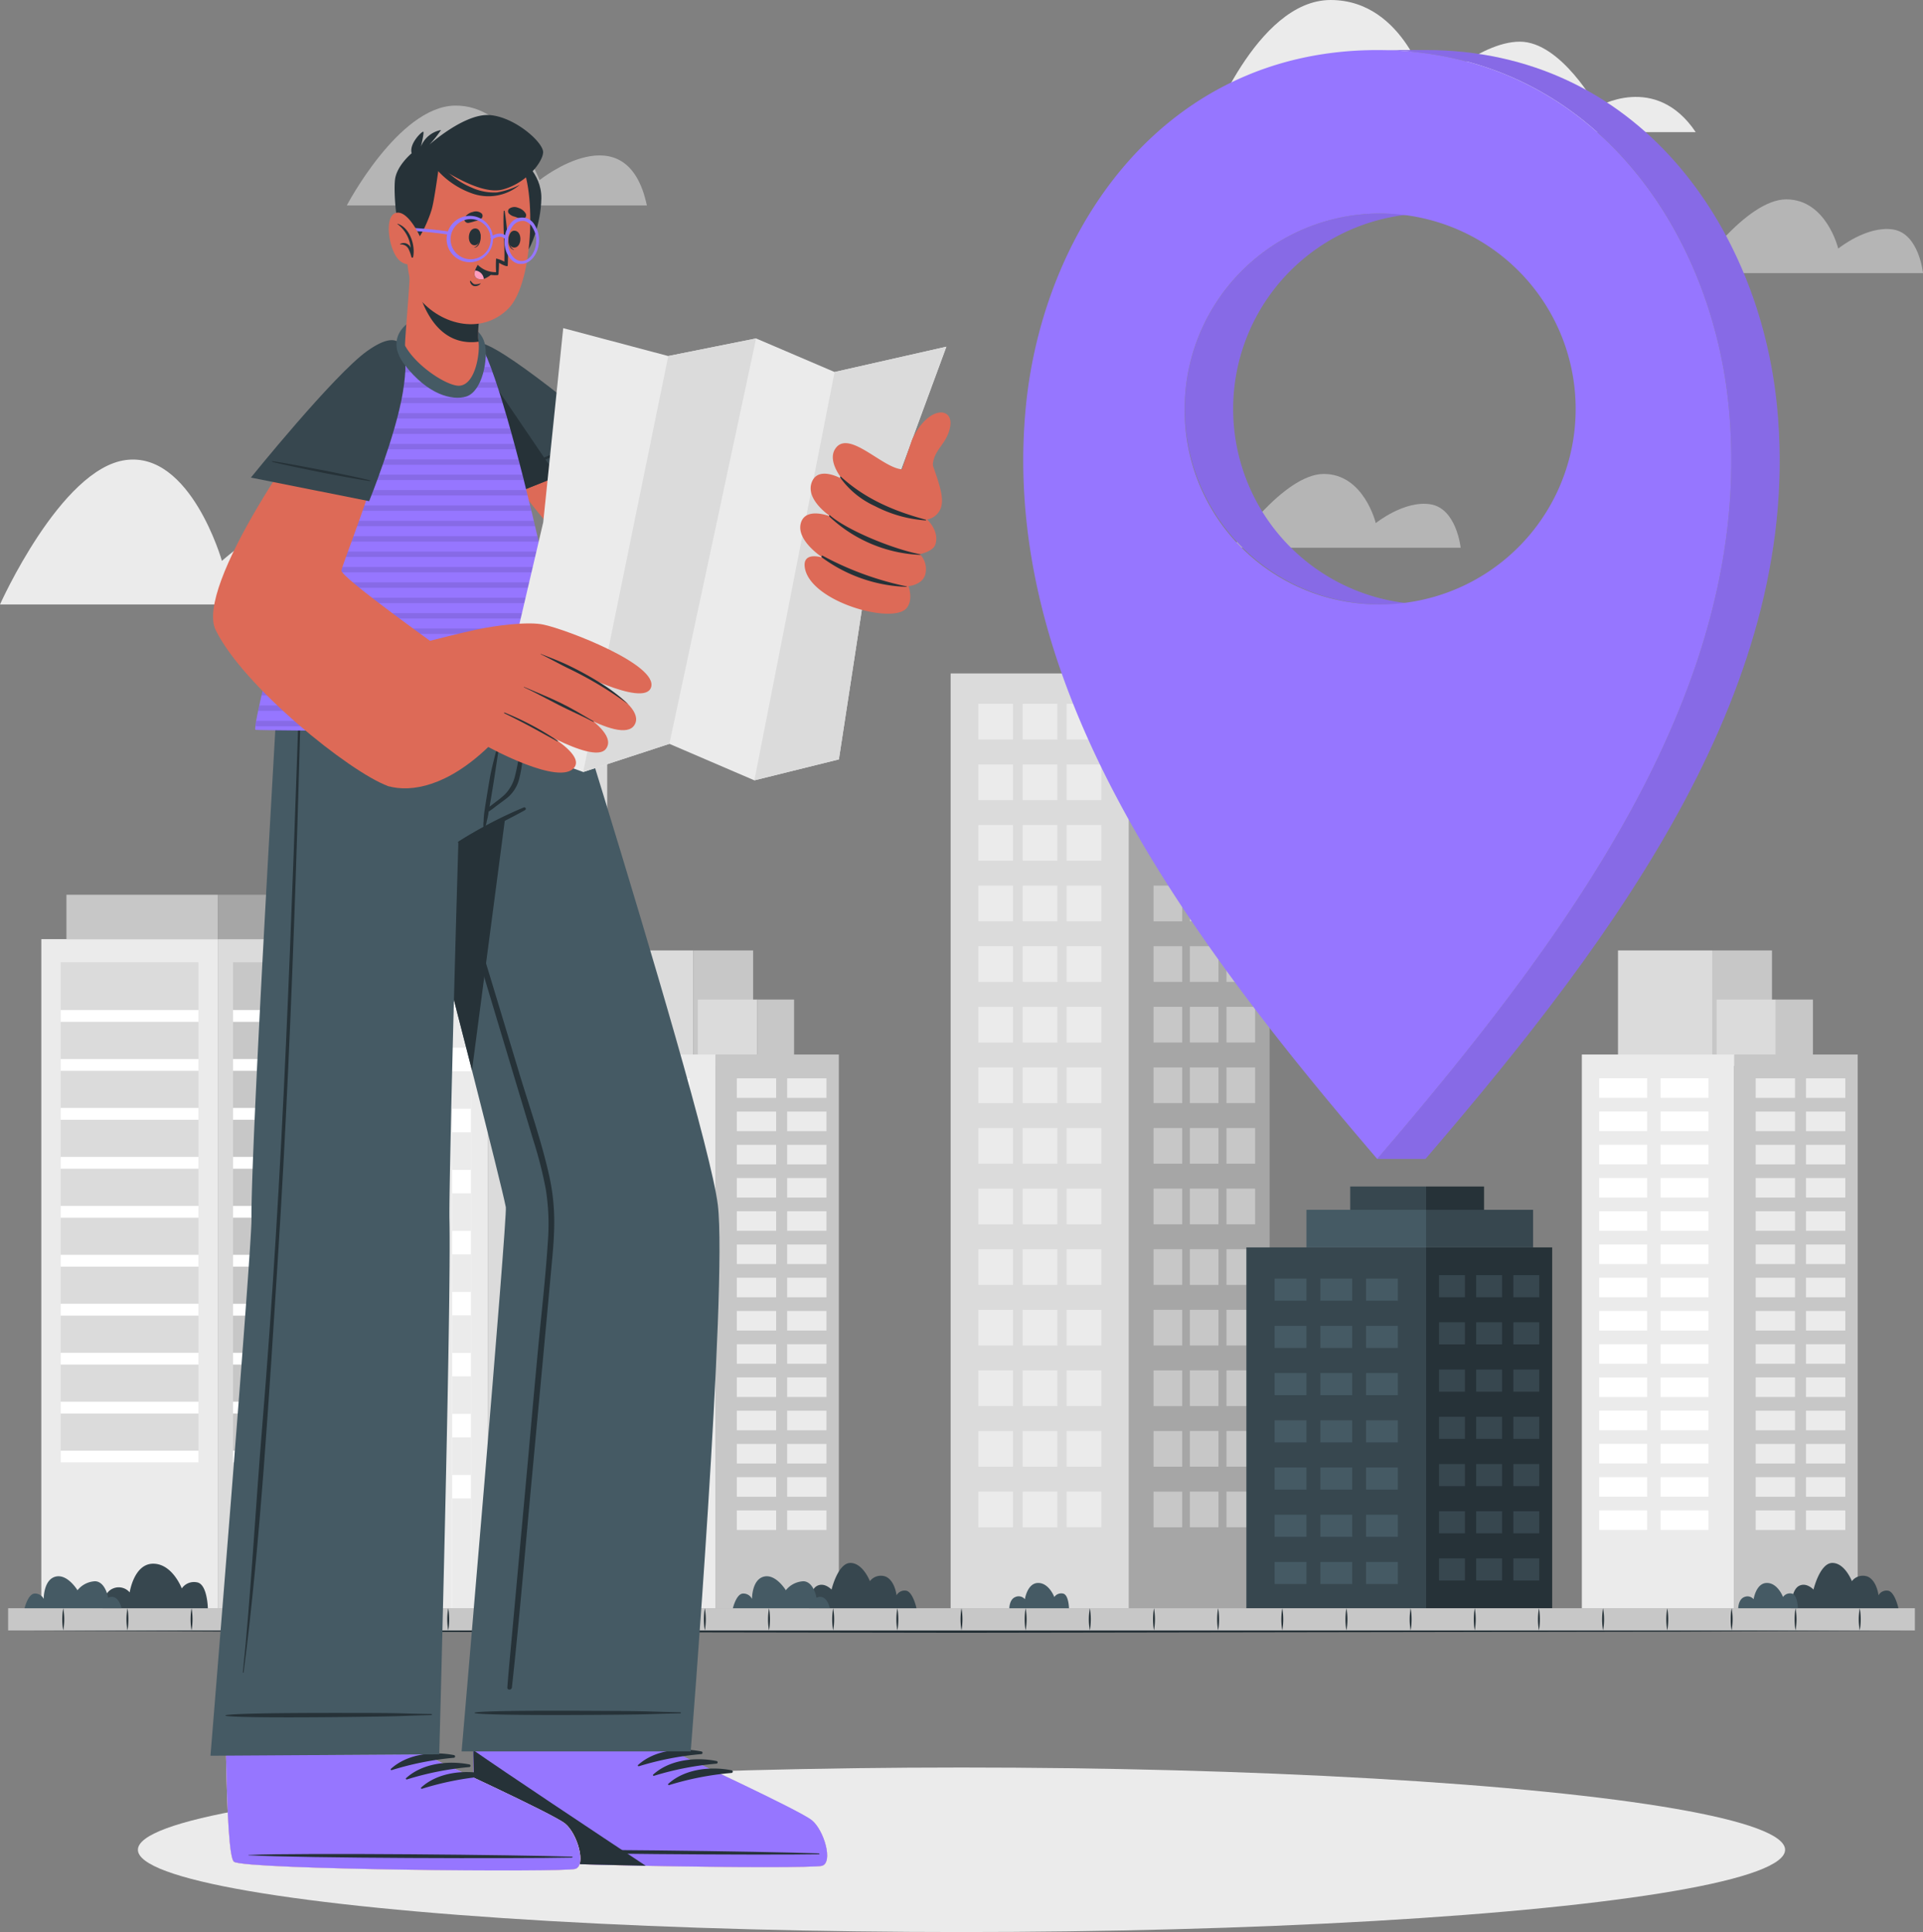 <svg xmlns="http://www.w3.org/2000/svg" width="307" height="308.482" viewBox="0 0 307 308.482">
  <rect x="0" y="0" width="307" height="308.482" fill="#808080" stroke="none"/>
  <g id="Address-cuate" transform="translate(-49 -52.82)">
    <g id="freepik--background-complete--inject-251" transform="translate(49 52.82)">
      <path id="Path_7736" data-name="Path 7736" d="M379.386,73.921h-77.9s7.721-21.1,19.611-21.1,15.6,14.563,15.6,14.563,8.019-7.912,14.609-7.912,12.318,10.455,12.318,10.455S372.94,64.306,379.386,73.921Z" transform="translate(-108.668 -52.82)" fill="#ebebeb"/>
      <path id="Path_7737" data-name="Path 7737" d="M439.742,106.284H403.36S411.486,94.5,417.908,94.5s8.3,7.858,8.3,7.858,4.521-3.673,8.714-3.055S439.742,106.284,439.742,106.284Z" transform="translate(-132.742 -62.67)" fill="#ebebeb" opacity="0.5"/>
      <path id="Path_7738" data-name="Path 7738" d="M343.085,163.694h-36.4s8.133-11.784,14.548-11.784,8.3,7.851,8.3,7.851,4.521-3.666,8.714-3.009S343.085,163.694,343.085,163.694Z" transform="translate(-109.895 -76.237)" fill="#ebebeb" opacity="0.5"/>
      <path id="Path_7739" data-name="Path 7739" d="M119.885,172.039H49s9.683-21.681,20.07-23.063,15.358,16.106,15.358,16.106,6.705-6.171,11.975-6.171,9.332,8.126,9.332,8.126S116.273,161.5,119.885,172.039Z" transform="translate(-49 -75.525)" fill="#ebebeb"/>
      <path id="Path_7740" data-name="Path 7740" d="M169.406,90.837H121.5s8.232-15.709,17.183-15.938S152.276,86.79,152.276,86.79,166.175,75.647,169.406,90.837Z" transform="translate(-66.133 -58.037)" fill="#ebebeb" opacity="0.5"/>
      <rect id="Rectangle_2733" data-name="Rectangle 2733" width="28.47" height="149.254" transform="translate(151.766 107.526)" fill="#dbdbdb"/>
      <rect id="Rectangle_2734" data-name="Rectangle 2734" width="5.537" height="5.697" transform="translate(156.188 112.376)" fill="#ebebeb"/>
      <rect id="Rectangle_2735" data-name="Rectangle 2735" width="5.537" height="5.697" transform="translate(163.267 112.376)" fill="#ebebeb"/>
      <rect id="Rectangle_2736" data-name="Rectangle 2736" width="5.537" height="5.697" transform="translate(156.188 122.052)" fill="#ebebeb"/>
      <rect id="Rectangle_2737" data-name="Rectangle 2737" width="5.537" height="5.697" transform="translate(163.267 122.052)" fill="#ebebeb"/>
      <rect id="Rectangle_2738" data-name="Rectangle 2738" width="5.537" height="5.697" transform="translate(156.188 131.727)" fill="#ebebeb"/>
      <rect id="Rectangle_2739" data-name="Rectangle 2739" width="5.537" height="5.697" transform="translate(163.267 131.727)" fill="#ebebeb"/>
      <rect id="Rectangle_2740" data-name="Rectangle 2740" width="5.537" height="5.697" transform="translate(156.188 141.403)" fill="#ebebeb"/>
      <rect id="Rectangle_2741" data-name="Rectangle 2741" width="5.537" height="5.697" transform="translate(163.267 141.403)" fill="#ebebeb"/>
      <rect id="Rectangle_2742" data-name="Rectangle 2742" width="5.537" height="5.697" transform="translate(156.188 151.079)" fill="#ebebeb"/>
      <rect id="Rectangle_2743" data-name="Rectangle 2743" width="5.537" height="5.697" transform="translate(163.267 151.079)" fill="#ebebeb"/>
      <rect id="Rectangle_2744" data-name="Rectangle 2744" width="5.537" height="5.697" transform="translate(156.188 160.755)" fill="#ebebeb"/>
      <rect id="Rectangle_2745" data-name="Rectangle 2745" width="5.537" height="5.697" transform="translate(163.267 160.755)" fill="#ebebeb"/>
      <rect id="Rectangle_2746" data-name="Rectangle 2746" width="5.537" height="5.697" transform="translate(156.188 170.431)" fill="#ebebeb"/>
      <rect id="Rectangle_2747" data-name="Rectangle 2747" width="5.537" height="5.697" transform="translate(163.267 170.431)" fill="#ebebeb"/>
      <rect id="Rectangle_2748" data-name="Rectangle 2748" width="5.537" height="5.697" transform="translate(156.188 180.107)" fill="#ebebeb"/>
      <rect id="Rectangle_2749" data-name="Rectangle 2749" width="5.537" height="5.697" transform="translate(163.267 180.107)" fill="#ebebeb"/>
      <rect id="Rectangle_2750" data-name="Rectangle 2750" width="5.537" height="5.697" transform="translate(156.188 189.783)" fill="#ebebeb"/>
      <rect id="Rectangle_2751" data-name="Rectangle 2751" width="5.537" height="5.697" transform="translate(163.267 189.783)" fill="#ebebeb"/>
      <rect id="Rectangle_2752" data-name="Rectangle 2752" width="5.537" height="5.697" transform="translate(156.188 199.458)" fill="#ebebeb"/>
      <rect id="Rectangle_2753" data-name="Rectangle 2753" width="5.537" height="5.697" transform="translate(163.267 199.458)" fill="#ebebeb"/>
      <rect id="Rectangle_2754" data-name="Rectangle 2754" width="5.537" height="5.697" transform="translate(156.188 209.134)" fill="#ebebeb"/>
      <rect id="Rectangle_2755" data-name="Rectangle 2755" width="5.537" height="5.697" transform="translate(163.267 209.134)" fill="#ebebeb"/>
      <rect id="Rectangle_2756" data-name="Rectangle 2756" width="5.537" height="5.697" transform="translate(156.188 218.81)" fill="#ebebeb"/>
      <rect id="Rectangle_2757" data-name="Rectangle 2757" width="5.537" height="5.697" transform="translate(163.267 218.81)" fill="#ebebeb"/>
      <rect id="Rectangle_2758" data-name="Rectangle 2758" width="5.537" height="5.697" transform="translate(156.188 228.486)" fill="#ebebeb"/>
      <rect id="Rectangle_2759" data-name="Rectangle 2759" width="5.537" height="5.697" transform="translate(163.267 228.486)" fill="#ebebeb"/>
      <rect id="Rectangle_2760" data-name="Rectangle 2760" width="5.537" height="5.697" transform="translate(156.188 238.162)" fill="#ebebeb"/>
      <rect id="Rectangle_2761" data-name="Rectangle 2761" width="5.537" height="5.697" transform="translate(175.815 243.851) rotate(180)" fill="#ebebeb"/>
      <rect id="Rectangle_2762" data-name="Rectangle 2762" width="5.537" height="5.697" transform="translate(175.815 234.175) rotate(180)" fill="#ebebeb"/>
      <rect id="Rectangle_2763" data-name="Rectangle 2763" width="5.537" height="5.697" transform="translate(175.815 224.499) rotate(180)" fill="#ebebeb"/>
      <rect id="Rectangle_2764" data-name="Rectangle 2764" width="5.537" height="5.697" transform="translate(175.815 214.831) rotate(180)" fill="#ebebeb"/>
      <rect id="Rectangle_2765" data-name="Rectangle 2765" width="5.537" height="5.697" transform="translate(175.815 205.155) rotate(180)" fill="#ebebeb"/>
      <rect id="Rectangle_2766" data-name="Rectangle 2766" width="5.537" height="5.697" transform="translate(175.815 195.48) rotate(180)" fill="#ebebeb"/>
      <rect id="Rectangle_2767" data-name="Rectangle 2767" width="5.537" height="5.697" transform="translate(175.815 185.804) rotate(180)" fill="#ebebeb"/>
      <rect id="Rectangle_2768" data-name="Rectangle 2768" width="5.537" height="5.697" transform="translate(175.815 176.128) rotate(180)" fill="#ebebeb"/>
      <rect id="Rectangle_2769" data-name="Rectangle 2769" width="5.537" height="5.697" transform="translate(175.815 166.452) rotate(180)" fill="#ebebeb"/>
      <rect id="Rectangle_2770" data-name="Rectangle 2770" width="5.537" height="5.697" transform="translate(175.815 156.776) rotate(180)" fill="#ebebeb"/>
      <rect id="Rectangle_2771" data-name="Rectangle 2771" width="5.537" height="5.697" transform="translate(175.815 147.1) rotate(180)" fill="#ebebeb"/>
      <rect id="Rectangle_2772" data-name="Rectangle 2772" width="5.537" height="5.697" transform="translate(175.815 137.424) rotate(180)" fill="#ebebeb"/>
      <rect id="Rectangle_2773" data-name="Rectangle 2773" width="5.537" height="5.697" transform="translate(175.815 127.749) rotate(180)" fill="#ebebeb"/>
      <rect id="Rectangle_2774" data-name="Rectangle 2774" width="5.537" height="5.697" transform="translate(175.815 118.073) rotate(180)" fill="#ebebeb"/>
      <rect id="Rectangle_2775" data-name="Rectangle 2775" width="5.537" height="5.697" transform="translate(163.267 238.162)" fill="#ebebeb"/>
      <rect id="Rectangle_2776" data-name="Rectangle 2776" width="22.452" height="149.254" transform="translate(180.236 107.526)" fill="#a6a6a6"/>
      <rect id="Rectangle_2777" data-name="Rectangle 2777" width="4.574" height="5.697" transform="translate(200.375 243.851) rotate(180)" fill="#c7c7c7"/>
      <rect id="Rectangle_2778" data-name="Rectangle 2778" width="4.567" height="5.697" transform="translate(194.525 243.851) rotate(180)" fill="#c7c7c7"/>
      <rect id="Rectangle_2779" data-name="Rectangle 2779" width="4.574" height="5.697" transform="translate(200.375 234.175) rotate(180)" fill="#c7c7c7"/>
      <rect id="Rectangle_2780" data-name="Rectangle 2780" width="4.567" height="5.697" transform="translate(194.525 234.175) rotate(180)" fill="#c7c7c7"/>
      <rect id="Rectangle_2781" data-name="Rectangle 2781" width="4.574" height="5.697" transform="translate(200.375 224.499) rotate(180)" fill="#c7c7c7"/>
      <rect id="Rectangle_2782" data-name="Rectangle 2782" width="4.567" height="5.697" transform="translate(194.525 224.499) rotate(180)" fill="#c7c7c7"/>
      <rect id="Rectangle_2783" data-name="Rectangle 2783" width="4.574" height="5.697" transform="translate(200.375 214.831) rotate(180)" fill="#c7c7c7"/>
      <rect id="Rectangle_2784" data-name="Rectangle 2784" width="4.567" height="5.697" transform="translate(194.525 214.831) rotate(180)" fill="#c7c7c7"/>
      <rect id="Rectangle_2785" data-name="Rectangle 2785" width="4.574" height="5.697" transform="translate(200.375 205.155) rotate(180)" fill="#c7c7c7"/>
      <rect id="Rectangle_2786" data-name="Rectangle 2786" width="4.567" height="5.697" transform="translate(194.525 205.155) rotate(180)" fill="#c7c7c7"/>
      <rect id="Rectangle_2787" data-name="Rectangle 2787" width="4.574" height="5.697" transform="translate(200.375 195.48) rotate(180)" fill="#c7c7c7"/>
      <rect id="Rectangle_2788" data-name="Rectangle 2788" width="4.567" height="5.697" transform="translate(194.525 195.48) rotate(180)" fill="#c7c7c7"/>
      <rect id="Rectangle_2789" data-name="Rectangle 2789" width="4.574" height="5.697" transform="translate(200.375 185.804) rotate(180)" fill="#c7c7c7"/>
      <rect id="Rectangle_2790" data-name="Rectangle 2790" width="4.567" height="5.697" transform="translate(194.525 185.804) rotate(180)" fill="#c7c7c7"/>
      <rect id="Rectangle_2791" data-name="Rectangle 2791" width="4.574" height="5.697" transform="translate(200.375 176.128) rotate(180)" fill="#c7c7c7"/>
      <rect id="Rectangle_2792" data-name="Rectangle 2792" width="4.567" height="5.697" transform="translate(194.525 176.128) rotate(180)" fill="#c7c7c7"/>
      <rect id="Rectangle_2793" data-name="Rectangle 2793" width="4.574" height="5.697" transform="translate(200.375 166.452) rotate(180)" fill="#c7c7c7"/>
      <rect id="Rectangle_2794" data-name="Rectangle 2794" width="4.567" height="5.697" transform="translate(194.525 166.452) rotate(180)" fill="#c7c7c7"/>
      <rect id="Rectangle_2795" data-name="Rectangle 2795" width="4.574" height="5.697" transform="translate(200.375 156.776) rotate(180)" fill="#c7c7c7"/>
      <rect id="Rectangle_2796" data-name="Rectangle 2796" width="4.567" height="5.697" transform="translate(194.525 156.776) rotate(180)" fill="#c7c7c7"/>
      <rect id="Rectangle_2797" data-name="Rectangle 2797" width="4.574" height="5.697" transform="translate(200.375 147.1) rotate(180)" fill="#c7c7c7"/>
      <rect id="Rectangle_2798" data-name="Rectangle 2798" width="4.567" height="5.697" transform="translate(194.525 147.1) rotate(180)" fill="#c7c7c7"/>
      <rect id="Rectangle_2799" data-name="Rectangle 2799" width="4.574" height="5.697" transform="translate(200.375 137.424) rotate(180)" fill="#c7c7c7"/>
      <rect id="Rectangle_2800" data-name="Rectangle 2800" width="4.567" height="5.697" transform="translate(194.525 137.424) rotate(180)" fill="#c7c7c7"/>
      <rect id="Rectangle_2801" data-name="Rectangle 2801" width="4.574" height="5.697" transform="translate(200.375 127.749) rotate(180)" fill="#c7c7c7"/>
      <rect id="Rectangle_2802" data-name="Rectangle 2802" width="4.567" height="5.697" transform="translate(194.525 127.749) rotate(180)" fill="#c7c7c7"/>
      <rect id="Rectangle_2803" data-name="Rectangle 2803" width="4.574" height="5.697" transform="translate(200.375 118.073) rotate(180)" fill="#c7c7c7"/>
      <rect id="Rectangle_2804" data-name="Rectangle 2804" width="4.567" height="5.697" transform="translate(184.162 112.376)" fill="#c7c7c7"/>
      <rect id="Rectangle_2805" data-name="Rectangle 2805" width="4.567" height="5.697" transform="translate(184.162 122.052)" fill="#c7c7c7"/>
      <rect id="Rectangle_2806" data-name="Rectangle 2806" width="4.567" height="5.697" transform="translate(184.162 131.727)" fill="#c7c7c7"/>
      <rect id="Rectangle_2807" data-name="Rectangle 2807" width="4.567" height="5.697" transform="translate(184.162 141.403)" fill="#c7c7c7"/>
      <rect id="Rectangle_2808" data-name="Rectangle 2808" width="4.567" height="5.697" transform="translate(184.162 151.079)" fill="#c7c7c7"/>
      <rect id="Rectangle_2809" data-name="Rectangle 2809" width="4.567" height="5.697" transform="translate(184.162 160.755)" fill="#c7c7c7"/>
      <rect id="Rectangle_2810" data-name="Rectangle 2810" width="4.567" height="5.697" transform="translate(184.162 170.431)" fill="#c7c7c7"/>
      <rect id="Rectangle_2811" data-name="Rectangle 2811" width="4.567" height="5.697" transform="translate(184.162 180.107)" fill="#c7c7c7"/>
      <rect id="Rectangle_2812" data-name="Rectangle 2812" width="4.567" height="5.697" transform="translate(184.162 189.783)" fill="#c7c7c7"/>
      <rect id="Rectangle_2813" data-name="Rectangle 2813" width="4.567" height="5.697" transform="translate(184.162 199.458)" fill="#c7c7c7"/>
      <rect id="Rectangle_2814" data-name="Rectangle 2814" width="4.567" height="5.697" transform="translate(184.162 209.134)" fill="#c7c7c7"/>
      <rect id="Rectangle_2815" data-name="Rectangle 2815" width="4.567" height="5.697" transform="translate(184.162 218.81)" fill="#c7c7c7"/>
      <rect id="Rectangle_2816" data-name="Rectangle 2816" width="4.567" height="5.697" transform="translate(184.162 228.486)" fill="#c7c7c7"/>
      <rect id="Rectangle_2817" data-name="Rectangle 2817" width="4.567" height="5.697" transform="translate(184.162 238.162)" fill="#c7c7c7"/>
      <rect id="Rectangle_2818" data-name="Rectangle 2818" width="4.567" height="5.697" transform="translate(194.525 118.073) rotate(180)" fill="#c7c7c7"/>
      <rect id="Rectangle_2819" data-name="Rectangle 2819" width="29.7" height="152.507" transform="translate(48.165 104.273)" fill="#ebebeb"/>
      <rect id="Rectangle_2820" data-name="Rectangle 2820" width="30.417" height="3.039" transform="translate(47.455 101.234)" fill="#c7c7c7"/>
      <rect id="Rectangle_2821" data-name="Rectangle 2821" width="3.009" height="148.032" transform="translate(50.854 108.748)" fill="#fff"/>
      <rect id="Rectangle_2822" data-name="Rectangle 2822" width="3.009" height="148.032" transform="translate(56.184 108.748)" fill="#fff"/>
      <rect id="Rectangle_2823" data-name="Rectangle 2823" width="3.009" height="148.032" transform="translate(61.515 108.748)" fill="#fff"/>
      <rect id="Rectangle_2824" data-name="Rectangle 2824" width="3.009" height="148.032" transform="translate(66.845 108.748)" fill="#fff"/>
      <rect id="Rectangle_2825" data-name="Rectangle 2825" width="3.009" height="148.032" transform="translate(72.176 108.748)" fill="#fff"/>
      <rect id="Rectangle_2826" data-name="Rectangle 2826" width="3.009" height="5.995" transform="translate(50.854 112.582)" fill="#ebebeb"/>
      <rect id="Rectangle_2827" data-name="Rectangle 2827" width="3.009" height="5.995" transform="translate(56.184 112.582)" fill="#ebebeb"/>
      <rect id="Rectangle_2828" data-name="Rectangle 2828" width="3.009" height="5.995" transform="translate(61.515 112.582)" fill="#ebebeb"/>
      <rect id="Rectangle_2829" data-name="Rectangle 2829" width="3.009" height="5.995" transform="translate(66.845 112.582)" fill="#ebebeb"/>
      <rect id="Rectangle_2830" data-name="Rectangle 2830" width="3.009" height="5.995" transform="translate(72.176 112.582)" fill="#ebebeb"/>
      <rect id="Rectangle_2831" data-name="Rectangle 2831" width="3.009" height="5.995" transform="translate(50.854 122.327)" fill="#ebebeb"/>
      <rect id="Rectangle_2832" data-name="Rectangle 2832" width="3.009" height="5.995" transform="translate(56.184 122.327)" fill="#ebebeb"/>
      <rect id="Rectangle_2833" data-name="Rectangle 2833" width="3.009" height="5.995" transform="translate(61.515 122.327)" fill="#ebebeb"/>
      <rect id="Rectangle_2834" data-name="Rectangle 2834" width="3.009" height="5.995" transform="translate(66.845 122.327)" fill="#ebebeb"/>
      <rect id="Rectangle_2835" data-name="Rectangle 2835" width="3.009" height="5.995" transform="translate(72.176 122.327)" fill="#ebebeb"/>
      <rect id="Rectangle_2836" data-name="Rectangle 2836" width="3.009" height="5.995" transform="translate(50.854 132.071)" fill="#ebebeb"/>
      <rect id="Rectangle_2837" data-name="Rectangle 2837" width="3.009" height="5.995" transform="translate(56.184 132.071)" fill="#ebebeb"/>
      <rect id="Rectangle_2838" data-name="Rectangle 2838" width="3.009" height="5.995" transform="translate(61.515 132.071)" fill="#ebebeb"/>
      <rect id="Rectangle_2839" data-name="Rectangle 2839" width="3.009" height="5.995" transform="translate(66.845 132.071)" fill="#ebebeb"/>
      <rect id="Rectangle_2840" data-name="Rectangle 2840" width="3.009" height="5.995" transform="translate(72.176 132.071)" fill="#ebebeb"/>
      <rect id="Rectangle_2841" data-name="Rectangle 2841" width="3.009" height="5.995" transform="translate(50.854 141.816)" fill="#ebebeb"/>
      <rect id="Rectangle_2842" data-name="Rectangle 2842" width="3.009" height="5.995" transform="translate(56.184 141.816)" fill="#ebebeb"/>
      <rect id="Rectangle_2843" data-name="Rectangle 2843" width="3.009" height="5.995" transform="translate(61.515 141.816)" fill="#ebebeb"/>
      <rect id="Rectangle_2844" data-name="Rectangle 2844" width="3.009" height="5.995" transform="translate(66.845 141.816)" fill="#ebebeb"/>
      <rect id="Rectangle_2845" data-name="Rectangle 2845" width="3.009" height="5.995" transform="translate(72.176 141.816)" fill="#ebebeb"/>
      <rect id="Rectangle_2846" data-name="Rectangle 2846" width="3.009" height="5.995" transform="translate(50.854 151.56)" fill="#ebebeb"/>
      <rect id="Rectangle_2847" data-name="Rectangle 2847" width="3.009" height="5.995" transform="translate(56.184 151.56)" fill="#ebebeb"/>
      <rect id="Rectangle_2848" data-name="Rectangle 2848" width="3.009" height="5.995" transform="translate(61.515 151.56)" fill="#ebebeb"/>
      <rect id="Rectangle_2849" data-name="Rectangle 2849" width="3.009" height="5.995" transform="translate(66.845 151.56)" fill="#ebebeb"/>
      <rect id="Rectangle_2850" data-name="Rectangle 2850" width="3.009" height="5.995" transform="translate(72.176 151.56)" fill="#ebebeb"/>
      <rect id="Rectangle_2851" data-name="Rectangle 2851" width="3.009" height="5.995" transform="translate(50.854 161.297)" fill="#ebebeb"/>
      <rect id="Rectangle_2852" data-name="Rectangle 2852" width="3.009" height="5.995" transform="translate(56.184 161.297)" fill="#ebebeb"/>
      <rect id="Rectangle_2853" data-name="Rectangle 2853" width="3.009" height="5.995" transform="translate(61.515 161.297)" fill="#ebebeb"/>
      <rect id="Rectangle_2854" data-name="Rectangle 2854" width="3.009" height="5.995" transform="translate(66.845 161.297)" fill="#ebebeb"/>
      <rect id="Rectangle_2855" data-name="Rectangle 2855" width="3.009" height="5.995" transform="translate(72.176 161.297)" fill="#ebebeb"/>
      <rect id="Rectangle_2856" data-name="Rectangle 2856" width="3.009" height="5.995" transform="translate(50.854 171.042)" fill="#ebebeb"/>
      <rect id="Rectangle_2857" data-name="Rectangle 2857" width="3.009" height="5.995" transform="translate(56.184 171.042)" fill="#ebebeb"/>
      <rect id="Rectangle_2858" data-name="Rectangle 2858" width="3.009" height="5.995" transform="translate(61.515 171.042)" fill="#ebebeb"/>
      <rect id="Rectangle_2859" data-name="Rectangle 2859" width="3.009" height="5.995" transform="translate(66.845 171.042)" fill="#ebebeb"/>
      <rect id="Rectangle_2860" data-name="Rectangle 2860" width="3.009" height="5.995" transform="translate(72.176 171.042)" fill="#ebebeb"/>
      <rect id="Rectangle_2861" data-name="Rectangle 2861" width="3.009" height="5.995" transform="translate(50.854 180.786)" fill="#ebebeb"/>
      <rect id="Rectangle_2862" data-name="Rectangle 2862" width="3.009" height="5.995" transform="translate(56.184 180.786)" fill="#ebebeb"/>
      <rect id="Rectangle_2863" data-name="Rectangle 2863" width="3.009" height="5.995" transform="translate(61.515 180.786)" fill="#ebebeb"/>
      <rect id="Rectangle_2864" data-name="Rectangle 2864" width="3.009" height="5.995" transform="translate(66.845 180.786)" fill="#ebebeb"/>
      <rect id="Rectangle_2865" data-name="Rectangle 2865" width="3.009" height="5.995" transform="translate(72.176 180.786)" fill="#ebebeb"/>
      <rect id="Rectangle_2866" data-name="Rectangle 2866" width="3.009" height="5.995" transform="translate(50.854 190.531)" fill="#ebebeb"/>
      <rect id="Rectangle_2867" data-name="Rectangle 2867" width="3.009" height="5.995" transform="translate(56.184 190.531)" fill="#ebebeb"/>
      <rect id="Rectangle_2868" data-name="Rectangle 2868" width="3.009" height="5.995" transform="translate(61.515 190.531)" fill="#ebebeb"/>
      <rect id="Rectangle_2869" data-name="Rectangle 2869" width="3.009" height="5.995" transform="translate(66.845 190.531)" fill="#ebebeb"/>
      <rect id="Rectangle_2870" data-name="Rectangle 2870" width="3.009" height="5.995" transform="translate(72.176 190.531)" fill="#ebebeb"/>
      <rect id="Rectangle_2871" data-name="Rectangle 2871" width="3.009" height="5.995" transform="translate(50.854 200.276)" fill="#ebebeb"/>
      <rect id="Rectangle_2872" data-name="Rectangle 2872" width="3.009" height="5.995" transform="translate(56.184 200.276)" fill="#ebebeb"/>
      <rect id="Rectangle_2873" data-name="Rectangle 2873" width="3.009" height="5.995" transform="translate(61.515 200.276)" fill="#ebebeb"/>
      <rect id="Rectangle_2874" data-name="Rectangle 2874" width="3.009" height="5.995" transform="translate(66.845 200.276)" fill="#ebebeb"/>
      <rect id="Rectangle_2875" data-name="Rectangle 2875" width="3.009" height="5.995" transform="translate(72.176 200.276)" fill="#ebebeb"/>
      <rect id="Rectangle_2876" data-name="Rectangle 2876" width="3.009" height="5.995" transform="translate(50.854 210.02)" fill="#ebebeb"/>
      <rect id="Rectangle_2877" data-name="Rectangle 2877" width="3.009" height="5.995" transform="translate(56.184 210.02)" fill="#ebebeb"/>
      <rect id="Rectangle_2878" data-name="Rectangle 2878" width="3.009" height="5.995" transform="translate(61.515 210.02)" fill="#ebebeb"/>
      <rect id="Rectangle_2879" data-name="Rectangle 2879" width="3.009" height="5.995" transform="translate(66.845 210.02)" fill="#ebebeb"/>
      <rect id="Rectangle_2880" data-name="Rectangle 2880" width="3.009" height="5.995" transform="translate(72.176 210.02)" fill="#ebebeb"/>
      <rect id="Rectangle_2881" data-name="Rectangle 2881" width="3.009" height="5.995" transform="translate(50.854 219.757)" fill="#ebebeb"/>
      <rect id="Rectangle_2882" data-name="Rectangle 2882" width="3.009" height="5.995" transform="translate(56.184 219.757)" fill="#ebebeb"/>
      <rect id="Rectangle_2883" data-name="Rectangle 2883" width="3.009" height="5.995" transform="translate(61.515 219.757)" fill="#ebebeb"/>
      <rect id="Rectangle_2884" data-name="Rectangle 2884" width="3.009" height="5.995" transform="translate(66.845 219.757)" fill="#ebebeb"/>
      <rect id="Rectangle_2885" data-name="Rectangle 2885" width="3.009" height="5.995" transform="translate(72.176 219.757)" fill="#ebebeb"/>
      <rect id="Rectangle_2886" data-name="Rectangle 2886" width="3.009" height="5.995" transform="translate(50.854 229.502)" fill="#ebebeb"/>
      <rect id="Rectangle_2887" data-name="Rectangle 2887" width="3.009" height="5.995" transform="translate(56.184 229.502)" fill="#ebebeb"/>
      <rect id="Rectangle_2888" data-name="Rectangle 2888" width="3.009" height="5.995" transform="translate(61.515 229.502)" fill="#ebebeb"/>
      <rect id="Rectangle_2889" data-name="Rectangle 2889" width="3.009" height="5.995" transform="translate(66.845 229.502)" fill="#ebebeb"/>
      <rect id="Rectangle_2890" data-name="Rectangle 2890" width="3.009" height="5.995" transform="translate(72.176 229.502)" fill="#ebebeb"/>
      <rect id="Rectangle_2891" data-name="Rectangle 2891" width="3.009" height="17.534" transform="translate(50.854 239.246)" fill="#ebebeb"/>
      <rect id="Rectangle_2892" data-name="Rectangle 2892" width="3.009" height="17.534" transform="translate(56.184 239.246)" fill="#ebebeb"/>
      <rect id="Rectangle_2893" data-name="Rectangle 2893" width="3.009" height="17.534" transform="translate(61.515 239.246)" fill="#ebebeb"/>
      <rect id="Rectangle_2894" data-name="Rectangle 2894" width="3.009" height="17.534" transform="translate(66.845 239.246)" fill="#ebebeb"/>
      <rect id="Rectangle_2895" data-name="Rectangle 2895" width="3.009" height="17.534" transform="translate(72.176 239.246)" fill="#ebebeb"/>
      <rect id="Rectangle_2896" data-name="Rectangle 2896" width="19.069" height="152.507" transform="translate(77.873 104.273)" fill="#dbdbdb"/>
      <rect id="Rectangle_2897" data-name="Rectangle 2897" width="19.894" height="3.039" transform="translate(77.873 101.234)" fill="#c7c7c7"/>
      <rect id="Rectangle_2898" data-name="Rectangle 2898" width="3.009" height="148.032" transform="translate(80.553 108.748)" fill="#c7c7c7"/>
      <rect id="Rectangle_2899" data-name="Rectangle 2899" width="3.009" height="148.032" transform="translate(85.884 108.748)" fill="#c7c7c7"/>
      <rect id="Rectangle_2900" data-name="Rectangle 2900" width="3.009" height="148.032" transform="translate(91.214 108.748)" fill="#c7c7c7"/>
      <rect id="Rectangle_2901" data-name="Rectangle 2901" width="3.009" height="5.995" transform="translate(80.553 112.582)" fill="#dbdbdb"/>
      <rect id="Rectangle_2902" data-name="Rectangle 2902" width="3.009" height="5.995" transform="translate(85.884 112.582)" fill="#dbdbdb"/>
      <rect id="Rectangle_2903" data-name="Rectangle 2903" width="3.009" height="5.995" transform="translate(91.214 112.582)" fill="#dbdbdb"/>
      <rect id="Rectangle_2904" data-name="Rectangle 2904" width="3.009" height="5.995" transform="translate(80.553 122.327)" fill="#dbdbdb"/>
      <rect id="Rectangle_2905" data-name="Rectangle 2905" width="3.009" height="5.995" transform="translate(85.884 122.327)" fill="#dbdbdb"/>
      <rect id="Rectangle_2906" data-name="Rectangle 2906" width="3.009" height="5.995" transform="translate(91.214 122.327)" fill="#dbdbdb"/>
      <rect id="Rectangle_2907" data-name="Rectangle 2907" width="3.009" height="5.995" transform="translate(80.553 132.071)" fill="#dbdbdb"/>
      <rect id="Rectangle_2908" data-name="Rectangle 2908" width="3.009" height="5.995" transform="translate(85.884 132.071)" fill="#dbdbdb"/>
      <rect id="Rectangle_2909" data-name="Rectangle 2909" width="3.009" height="5.995" transform="translate(91.214 132.071)" fill="#dbdbdb"/>
      <rect id="Rectangle_2910" data-name="Rectangle 2910" width="3.009" height="5.995" transform="translate(80.553 141.816)" fill="#dbdbdb"/>
      <rect id="Rectangle_2911" data-name="Rectangle 2911" width="3.009" height="5.995" transform="translate(85.884 141.816)" fill="#dbdbdb"/>
      <rect id="Rectangle_2912" data-name="Rectangle 2912" width="3.009" height="5.995" transform="translate(91.214 141.816)" fill="#dbdbdb"/>
      <rect id="Rectangle_2913" data-name="Rectangle 2913" width="3.009" height="5.995" transform="translate(80.553 151.56)" fill="#dbdbdb"/>
      <rect id="Rectangle_2914" data-name="Rectangle 2914" width="3.009" height="5.995" transform="translate(85.884 151.56)" fill="#dbdbdb"/>
      <rect id="Rectangle_2915" data-name="Rectangle 2915" width="3.009" height="5.995" transform="translate(91.214 151.56)" fill="#dbdbdb"/>
      <rect id="Rectangle_2916" data-name="Rectangle 2916" width="3.009" height="5.995" transform="translate(80.553 161.297)" fill="#dbdbdb"/>
      <rect id="Rectangle_2917" data-name="Rectangle 2917" width="3.009" height="5.995" transform="translate(85.884 161.297)" fill="#dbdbdb"/>
      <rect id="Rectangle_2918" data-name="Rectangle 2918" width="3.009" height="5.995" transform="translate(91.214 161.297)" fill="#dbdbdb"/>
      <rect id="Rectangle_2919" data-name="Rectangle 2919" width="3.009" height="5.995" transform="translate(80.553 171.042)" fill="#dbdbdb"/>
      <rect id="Rectangle_2920" data-name="Rectangle 2920" width="3.009" height="5.995" transform="translate(85.884 171.042)" fill="#dbdbdb"/>
      <rect id="Rectangle_2921" data-name="Rectangle 2921" width="3.009" height="5.995" transform="translate(91.214 171.042)" fill="#dbdbdb"/>
      <rect id="Rectangle_2922" data-name="Rectangle 2922" width="3.009" height="5.995" transform="translate(80.553 180.786)" fill="#dbdbdb"/>
      <rect id="Rectangle_2923" data-name="Rectangle 2923" width="3.009" height="5.995" transform="translate(85.884 180.786)" fill="#dbdbdb"/>
      <rect id="Rectangle_2924" data-name="Rectangle 2924" width="3.009" height="5.995" transform="translate(91.214 180.786)" fill="#dbdbdb"/>
      <rect id="Rectangle_2925" data-name="Rectangle 2925" width="3.009" height="5.995" transform="translate(80.553 190.531)" fill="#dbdbdb"/>
      <rect id="Rectangle_2926" data-name="Rectangle 2926" width="3.009" height="5.995" transform="translate(85.884 190.531)" fill="#dbdbdb"/>
      <rect id="Rectangle_2927" data-name="Rectangle 2927" width="3.009" height="5.995" transform="translate(91.214 190.531)" fill="#dbdbdb"/>
      <rect id="Rectangle_2928" data-name="Rectangle 2928" width="3.009" height="5.995" transform="translate(80.553 200.276)" fill="#dbdbdb"/>
      <rect id="Rectangle_2929" data-name="Rectangle 2929" width="3.009" height="5.995" transform="translate(85.884 200.276)" fill="#dbdbdb"/>
      <rect id="Rectangle_2930" data-name="Rectangle 2930" width="3.009" height="5.995" transform="translate(91.214 200.276)" fill="#dbdbdb"/>
      <rect id="Rectangle_2931" data-name="Rectangle 2931" width="3.009" height="5.995" transform="translate(80.553 210.02)" fill="#dbdbdb"/>
      <rect id="Rectangle_2932" data-name="Rectangle 2932" width="3.009" height="5.995" transform="translate(85.884 210.02)" fill="#dbdbdb"/>
      <rect id="Rectangle_2933" data-name="Rectangle 2933" width="3.009" height="5.995" transform="translate(91.214 210.02)" fill="#dbdbdb"/>
      <rect id="Rectangle_2934" data-name="Rectangle 2934" width="3.009" height="5.995" transform="translate(80.553 219.757)" fill="#dbdbdb"/>
      <rect id="Rectangle_2935" data-name="Rectangle 2935" width="3.009" height="5.995" transform="translate(85.884 219.757)" fill="#dbdbdb"/>
      <rect id="Rectangle_2936" data-name="Rectangle 2936" width="3.009" height="5.995" transform="translate(91.214 219.757)" fill="#dbdbdb"/>
      <rect id="Rectangle_2937" data-name="Rectangle 2937" width="3.009" height="5.995" transform="translate(80.553 229.502)" fill="#dbdbdb"/>
      <rect id="Rectangle_2938" data-name="Rectangle 2938" width="3.009" height="5.995" transform="translate(85.884 229.502)" fill="#dbdbdb"/>
      <rect id="Rectangle_2939" data-name="Rectangle 2939" width="3.009" height="5.995" transform="translate(91.214 229.502)" fill="#dbdbdb"/>
      <rect id="Rectangle_2940" data-name="Rectangle 2940" width="3.009" height="17.534" transform="translate(80.553 239.246)" fill="#dbdbdb"/>
      <rect id="Rectangle_2941" data-name="Rectangle 2941" width="3.009" height="17.534" transform="translate(85.884 239.246)" fill="#dbdbdb"/>
      <rect id="Rectangle_2942" data-name="Rectangle 2942" width="3.009" height="17.534" transform="translate(91.214 239.246)" fill="#dbdbdb"/>
      <rect id="Rectangle_2943" data-name="Rectangle 2943" width="28.172" height="106.831" transform="translate(6.598 149.949)" fill="#ebebeb"/>
      <rect id="Rectangle_2944" data-name="Rectangle 2944" width="24.163" height="7.087" transform="translate(10.608 142.862)" fill="#c7c7c7"/>
      <rect id="Rectangle_2945" data-name="Rectangle 2945" width="21.994" height="79.866" transform="translate(9.683 153.645)" fill="#dbdbdb"/>
      <rect id="Rectangle_2946" data-name="Rectangle 2946" width="21.994" height="1.886" transform="translate(9.683 161.267)" fill="#fff"/>
      <rect id="Rectangle_2947" data-name="Rectangle 2947" width="21.994" height="1.886" transform="translate(9.683 169.087)" fill="#fff"/>
      <rect id="Rectangle_2948" data-name="Rectangle 2948" width="21.994" height="1.886" transform="translate(9.683 176.899)" fill="#fff"/>
      <rect id="Rectangle_2949" data-name="Rectangle 2949" width="21.994" height="1.886" transform="translate(9.683 184.719)" fill="#fff"/>
      <rect id="Rectangle_2950" data-name="Rectangle 2950" width="21.994" height="1.886" transform="translate(9.683 192.539)" fill="#fff"/>
      <rect id="Rectangle_2951" data-name="Rectangle 2951" width="21.994" height="1.886" transform="translate(9.683 200.352)" fill="#fff"/>
      <rect id="Rectangle_2952" data-name="Rectangle 2952" width="21.994" height="1.886" transform="translate(9.683 208.172)" fill="#fff"/>
      <rect id="Rectangle_2953" data-name="Rectangle 2953" width="21.994" height="1.886" transform="translate(9.683 215.992)" fill="#fff"/>
      <rect id="Rectangle_2954" data-name="Rectangle 2954" width="21.994" height="1.886" transform="translate(9.683 223.805)" fill="#fff"/>
      <rect id="Rectangle_2955" data-name="Rectangle 2955" width="21.994" height="1.886" transform="translate(9.683 231.625)" fill="#fff"/>
      <rect id="Rectangle_2956" data-name="Rectangle 2956" width="17.641" height="106.831" transform="translate(34.77 149.949)" fill="#dbdbdb"/>
      <rect id="Rectangle_2957" data-name="Rectangle 2957" width="14.999" height="7.087" transform="translate(34.77 142.862)" fill="#a6a6a6"/>
      <rect id="Rectangle_2958" data-name="Rectangle 2958" width="13.563" height="79.866" transform="translate(37.199 153.645)" fill="#c7c7c7"/>
      <rect id="Rectangle_2959" data-name="Rectangle 2959" width="13.563" height="1.886" transform="translate(37.199 161.267)" fill="#fff"/>
      <rect id="Rectangle_2960" data-name="Rectangle 2960" width="13.563" height="1.886" transform="translate(37.199 169.087)" fill="#fff"/>
      <rect id="Rectangle_2961" data-name="Rectangle 2961" width="13.563" height="1.886" transform="translate(37.199 176.899)" fill="#fff"/>
      <rect id="Rectangle_2962" data-name="Rectangle 2962" width="13.563" height="1.886" transform="translate(37.199 184.719)" fill="#fff"/>
      <rect id="Rectangle_2963" data-name="Rectangle 2963" width="13.563" height="1.886" transform="translate(37.199 192.539)" fill="#fff"/>
      <rect id="Rectangle_2964" data-name="Rectangle 2964" width="13.563" height="1.886" transform="translate(37.199 200.352)" fill="#fff"/>
      <rect id="Rectangle_2965" data-name="Rectangle 2965" width="13.563" height="1.886" transform="translate(37.199 208.172)" fill="#fff"/>
      <rect id="Rectangle_2966" data-name="Rectangle 2966" width="13.563" height="1.886" transform="translate(37.199 215.992)" fill="#fff"/>
      <rect id="Rectangle_2967" data-name="Rectangle 2967" width="13.563" height="1.886" transform="translate(37.199 223.805)" fill="#fff"/>
      <rect id="Rectangle_2968" data-name="Rectangle 2968" width="13.563" height="1.886" transform="translate(37.199 231.625)" fill="#fff"/>
      <rect id="Rectangle_2969" data-name="Rectangle 2969" width="15.045" height="17.771" transform="translate(258.308 151.751)" fill="#dbdbdb"/>
      <rect id="Rectangle_2970" data-name="Rectangle 2970" width="9.538" height="18.428" transform="translate(273.352 151.751)" fill="#c7c7c7"/>
      <rect id="Rectangle_2971" data-name="Rectangle 2971" width="9.47" height="10.577" transform="translate(274.055 159.594)" fill="#dbdbdb"/>
      <rect id="Rectangle_2972" data-name="Rectangle 2972" width="5.903" height="10.577" transform="translate(283.524 159.594)" fill="#c7c7c7"/>
      <rect id="Rectangle_2973" data-name="Rectangle 2973" width="24.331" height="88.419" transform="translate(252.534 168.369)" fill="#ebebeb"/>
      <rect id="Rectangle_2974" data-name="Rectangle 2974" width="7.652" height="3.123" transform="translate(255.314 172.164)" fill="#fff"/>
      <rect id="Rectangle_2975" data-name="Rectangle 2975" width="7.652" height="3.123" transform="translate(265.104 172.164)" fill="#fff"/>
      <rect id="Rectangle_2976" data-name="Rectangle 2976" width="7.652" height="3.123" transform="translate(255.314 177.472)" fill="#fff"/>
      <rect id="Rectangle_2977" data-name="Rectangle 2977" width="7.652" height="3.123" transform="translate(265.104 177.472)" fill="#fff"/>
      <rect id="Rectangle_2978" data-name="Rectangle 2978" width="7.652" height="3.123" transform="translate(255.314 182.78)" fill="#fff"/>
      <rect id="Rectangle_2979" data-name="Rectangle 2979" width="7.652" height="3.123" transform="translate(265.104 182.78)" fill="#fff"/>
      <rect id="Rectangle_2980" data-name="Rectangle 2980" width="7.652" height="3.123" transform="translate(255.314 188.087)" fill="#fff"/>
      <rect id="Rectangle_2981" data-name="Rectangle 2981" width="7.652" height="3.123" transform="translate(265.104 188.087)" fill="#fff"/>
      <rect id="Rectangle_2982" data-name="Rectangle 2982" width="7.652" height="3.123" transform="translate(255.314 193.395)" fill="#fff"/>
      <rect id="Rectangle_2983" data-name="Rectangle 2983" width="7.652" height="3.123" transform="translate(265.104 193.395)" fill="#fff"/>
      <rect id="Rectangle_2984" data-name="Rectangle 2984" width="7.652" height="3.123" transform="translate(255.314 198.702)" fill="#fff"/>
      <rect id="Rectangle_2985" data-name="Rectangle 2985" width="7.652" height="3.123" transform="translate(265.104 198.702)" fill="#fff"/>
      <rect id="Rectangle_2986" data-name="Rectangle 2986" width="7.652" height="3.123" transform="translate(255.314 204.01)" fill="#fff"/>
      <rect id="Rectangle_2987" data-name="Rectangle 2987" width="7.652" height="3.123" transform="translate(265.104 204.01)" fill="#fff"/>
      <rect id="Rectangle_2988" data-name="Rectangle 2988" width="7.652" height="3.123" transform="translate(255.314 209.318)" fill="#fff"/>
      <rect id="Rectangle_2989" data-name="Rectangle 2989" width="7.652" height="3.123" transform="translate(265.104 209.318)" fill="#fff"/>
      <rect id="Rectangle_2990" data-name="Rectangle 2990" width="7.652" height="3.123" transform="translate(255.314 214.625)" fill="#fff"/>
      <rect id="Rectangle_2991" data-name="Rectangle 2991" width="7.652" height="3.123" transform="translate(265.104 214.625)" fill="#fff"/>
      <rect id="Rectangle_2992" data-name="Rectangle 2992" width="7.652" height="3.123" transform="translate(255.314 219.933)" fill="#fff"/>
      <rect id="Rectangle_2993" data-name="Rectangle 2993" width="7.652" height="3.123" transform="translate(265.104 219.933)" fill="#fff"/>
      <rect id="Rectangle_2994" data-name="Rectangle 2994" width="7.652" height="3.123" transform="translate(255.314 225.233)" fill="#fff"/>
      <rect id="Rectangle_2995" data-name="Rectangle 2995" width="7.652" height="3.123" transform="translate(265.104 225.233)" fill="#fff"/>
      <rect id="Rectangle_2996" data-name="Rectangle 2996" width="7.652" height="3.123" transform="translate(255.314 230.54)" fill="#fff"/>
      <rect id="Rectangle_2997" data-name="Rectangle 2997" width="7.652" height="3.123" transform="translate(265.104 230.54)" fill="#fff"/>
      <rect id="Rectangle_2998" data-name="Rectangle 2998" width="7.652" height="3.123" transform="translate(255.314 235.848)" fill="#fff"/>
      <rect id="Rectangle_2999" data-name="Rectangle 2999" width="7.652" height="3.123" transform="translate(265.104 235.848)" fill="#fff"/>
      <rect id="Rectangle_3000" data-name="Rectangle 3000" width="7.652" height="3.123" transform="translate(255.314 241.155)" fill="#fff"/>
      <rect id="Rectangle_3001" data-name="Rectangle 3001" width="7.652" height="3.123" transform="translate(265.104 241.155)" fill="#fff"/>
      <rect id="Rectangle_3002" data-name="Rectangle 3002" width="19.711" height="88.419" transform="translate(276.865 168.369)" fill="#c7c7c7"/>
      <rect id="Rectangle_3003" data-name="Rectangle 3003" width="6.277" height="3.123" transform="translate(294.598 244.286) rotate(180)" fill="#ebebeb"/>
      <rect id="Rectangle_3004" data-name="Rectangle 3004" width="6.277" height="3.123" transform="translate(286.564 244.286) rotate(180)" fill="#ebebeb"/>
      <rect id="Rectangle_3005" data-name="Rectangle 3005" width="6.277" height="3.123" transform="translate(294.598 238.979) rotate(180)" fill="#ebebeb"/>
      <rect id="Rectangle_3006" data-name="Rectangle 3006" width="6.277" height="3.123" transform="translate(286.564 238.979) rotate(180)" fill="#ebebeb"/>
      <rect id="Rectangle_3007" data-name="Rectangle 3007" width="6.277" height="3.123" transform="translate(294.598 233.671) rotate(180)" fill="#ebebeb"/>
      <rect id="Rectangle_3008" data-name="Rectangle 3008" width="6.277" height="3.123" transform="translate(286.564 233.671) rotate(180)" fill="#ebebeb"/>
      <rect id="Rectangle_3009" data-name="Rectangle 3009" width="6.277" height="3.123" transform="translate(294.598 228.364) rotate(180)" fill="#ebebeb"/>
      <rect id="Rectangle_3010" data-name="Rectangle 3010" width="6.277" height="3.123" transform="translate(286.564 228.364) rotate(180)" fill="#ebebeb"/>
      <rect id="Rectangle_3011" data-name="Rectangle 3011" width="6.277" height="3.123" transform="translate(294.598 223.049) rotate(180)" fill="#ebebeb"/>
      <rect id="Rectangle_3012" data-name="Rectangle 3012" width="6.277" height="3.123" transform="translate(286.564 223.049) rotate(180)" fill="#ebebeb"/>
      <rect id="Rectangle_3013" data-name="Rectangle 3013" width="6.277" height="3.123" transform="translate(294.598 217.749) rotate(180)" fill="#ebebeb"/>
      <rect id="Rectangle_3014" data-name="Rectangle 3014" width="6.277" height="3.123" transform="translate(286.564 217.749) rotate(180)" fill="#ebebeb"/>
      <rect id="Rectangle_3015" data-name="Rectangle 3015" width="6.277" height="3.123" transform="translate(294.598 212.441) rotate(180)" fill="#ebebeb"/>
      <rect id="Rectangle_3016" data-name="Rectangle 3016" width="6.277" height="3.123" transform="translate(286.564 212.441) rotate(180)" fill="#ebebeb"/>
      <rect id="Rectangle_3017" data-name="Rectangle 3017" width="6.277" height="3.123" transform="translate(294.598 207.133) rotate(180)" fill="#ebebeb"/>
      <rect id="Rectangle_3018" data-name="Rectangle 3018" width="6.277" height="3.123" transform="translate(286.564 207.133) rotate(180)" fill="#ebebeb"/>
      <rect id="Rectangle_3019" data-name="Rectangle 3019" width="6.277" height="3.123" transform="translate(294.598 201.826) rotate(180)" fill="#ebebeb"/>
      <rect id="Rectangle_3020" data-name="Rectangle 3020" width="6.277" height="3.123" transform="translate(286.564 201.826) rotate(180)" fill="#ebebeb"/>
      <rect id="Rectangle_3021" data-name="Rectangle 3021" width="6.277" height="3.123" transform="translate(294.598 196.518) rotate(180)" fill="#ebebeb"/>
      <rect id="Rectangle_3022" data-name="Rectangle 3022" width="6.277" height="3.123" transform="translate(286.564 196.518) rotate(180)" fill="#ebebeb"/>
      <rect id="Rectangle_3023" data-name="Rectangle 3023" width="6.277" height="3.123" transform="translate(294.598 191.211) rotate(180)" fill="#ebebeb"/>
      <rect id="Rectangle_3024" data-name="Rectangle 3024" width="6.277" height="3.123" transform="translate(286.564 191.211) rotate(180)" fill="#ebebeb"/>
      <rect id="Rectangle_3025" data-name="Rectangle 3025" width="6.277" height="3.123" transform="translate(294.598 185.911) rotate(180)" fill="#ebebeb"/>
      <rect id="Rectangle_3026" data-name="Rectangle 3026" width="6.277" height="3.123" transform="translate(286.564 185.911) rotate(180)" fill="#ebebeb"/>
      <rect id="Rectangle_3027" data-name="Rectangle 3027" width="6.277" height="3.123" transform="translate(294.598 180.603) rotate(180)" fill="#ebebeb"/>
      <rect id="Rectangle_3028" data-name="Rectangle 3028" width="6.277" height="3.123" transform="translate(286.564 180.603) rotate(180)" fill="#ebebeb"/>
      <rect id="Rectangle_3029" data-name="Rectangle 3029" width="6.277" height="3.123" transform="translate(294.598 175.295) rotate(180)" fill="#ebebeb"/>
      <rect id="Rectangle_3030" data-name="Rectangle 3030" width="6.277" height="3.123" transform="translate(286.564 175.295) rotate(180)" fill="#ebebeb"/>
      <rect id="Rectangle_3031" data-name="Rectangle 3031" width="15.045" height="17.771" transform="translate(95.651 151.751)" fill="#dbdbdb"/>
      <rect id="Rectangle_3032" data-name="Rectangle 3032" width="9.538" height="18.428" transform="translate(110.696 151.751)" fill="#c7c7c7"/>
      <rect id="Rectangle_3033" data-name="Rectangle 3033" width="9.47" height="10.577" transform="translate(111.406 159.594)" fill="#dbdbdb"/>
      <rect id="Rectangle_3034" data-name="Rectangle 3034" width="5.903" height="10.577" transform="translate(120.868 159.594)" fill="#c7c7c7"/>
      <rect id="Rectangle_3035" data-name="Rectangle 3035" width="24.331" height="88.419" transform="translate(89.878 168.369)" fill="#ebebeb"/>
      <rect id="Rectangle_3036" data-name="Rectangle 3036" width="7.652" height="3.123" transform="translate(92.657 172.164)" fill="#fff"/>
      <rect id="Rectangle_3037" data-name="Rectangle 3037" width="7.652" height="3.123" transform="translate(102.448 172.164)" fill="#fff"/>
      <rect id="Rectangle_3038" data-name="Rectangle 3038" width="7.652" height="3.123" transform="translate(92.657 177.472)" fill="#fff"/>
      <rect id="Rectangle_3039" data-name="Rectangle 3039" width="7.652" height="3.123" transform="translate(102.448 177.472)" fill="#fff"/>
      <rect id="Rectangle_3040" data-name="Rectangle 3040" width="7.652" height="3.123" transform="translate(92.657 182.78)" fill="#fff"/>
      <rect id="Rectangle_3041" data-name="Rectangle 3041" width="7.652" height="3.123" transform="translate(102.448 182.78)" fill="#fff"/>
      <rect id="Rectangle_3042" data-name="Rectangle 3042" width="7.652" height="3.123" transform="translate(92.657 188.087)" fill="#fff"/>
      <rect id="Rectangle_3043" data-name="Rectangle 3043" width="7.652" height="3.123" transform="translate(102.448 188.087)" fill="#fff"/>
      <rect id="Rectangle_3044" data-name="Rectangle 3044" width="7.652" height="3.123" transform="translate(92.657 193.395)" fill="#fff"/>
      <rect id="Rectangle_3045" data-name="Rectangle 3045" width="7.652" height="3.123" transform="translate(102.448 193.395)" fill="#fff"/>
      <rect id="Rectangle_3046" data-name="Rectangle 3046" width="7.652" height="3.123" transform="translate(92.657 198.702)" fill="#fff"/>
      <rect id="Rectangle_3047" data-name="Rectangle 3047" width="7.652" height="3.123" transform="translate(102.448 198.702)" fill="#fff"/>
      <rect id="Rectangle_3048" data-name="Rectangle 3048" width="7.652" height="3.123" transform="translate(92.657 204.01)" fill="#fff"/>
      <rect id="Rectangle_3049" data-name="Rectangle 3049" width="7.652" height="3.123" transform="translate(102.448 204.01)" fill="#fff"/>
      <rect id="Rectangle_3050" data-name="Rectangle 3050" width="7.652" height="3.123" transform="translate(92.657 209.318)" fill="#fff"/>
      <rect id="Rectangle_3051" data-name="Rectangle 3051" width="7.652" height="3.123" transform="translate(102.448 209.318)" fill="#fff"/>
      <rect id="Rectangle_3052" data-name="Rectangle 3052" width="7.652" height="3.123" transform="translate(92.657 214.625)" fill="#fff"/>
      <rect id="Rectangle_3053" data-name="Rectangle 3053" width="7.652" height="3.123" transform="translate(102.448 214.625)" fill="#fff"/>
      <rect id="Rectangle_3054" data-name="Rectangle 3054" width="7.652" height="3.123" transform="translate(92.657 219.933)" fill="#fff"/>
      <rect id="Rectangle_3055" data-name="Rectangle 3055" width="7.652" height="3.123" transform="translate(102.448 219.933)" fill="#fff"/>
      <rect id="Rectangle_3056" data-name="Rectangle 3056" width="7.652" height="3.123" transform="translate(92.657 225.233)" fill="#fff"/>
      <rect id="Rectangle_3057" data-name="Rectangle 3057" width="7.652" height="3.123" transform="translate(102.448 225.233)" fill="#fff"/>
      <rect id="Rectangle_3058" data-name="Rectangle 3058" width="7.652" height="3.123" transform="translate(92.657 230.54)" fill="#fff"/>
      <rect id="Rectangle_3059" data-name="Rectangle 3059" width="7.652" height="3.123" transform="translate(102.448 230.54)" fill="#fff"/>
      <rect id="Rectangle_3060" data-name="Rectangle 3060" width="7.652" height="3.123" transform="translate(92.657 235.848)" fill="#fff"/>
      <rect id="Rectangle_3061" data-name="Rectangle 3061" width="7.652" height="3.123" transform="translate(102.448 235.848)" fill="#fff"/>
      <rect id="Rectangle_3062" data-name="Rectangle 3062" width="7.652" height="3.123" transform="translate(92.657 241.155)" fill="#fff"/>
      <rect id="Rectangle_3063" data-name="Rectangle 3063" width="7.652" height="3.123" transform="translate(102.448 241.155)" fill="#fff"/>
      <rect id="Rectangle_3064" data-name="Rectangle 3064" width="19.711" height="88.419" transform="translate(114.209 168.369)" fill="#c7c7c7"/>
      <rect id="Rectangle_3065" data-name="Rectangle 3065" width="6.277" height="3.123" transform="translate(131.941 244.286) rotate(180)" fill="#ebebeb"/>
      <rect id="Rectangle_3066" data-name="Rectangle 3066" width="6.277" height="3.123" transform="translate(123.907 244.286) rotate(180)" fill="#ebebeb"/>
      <rect id="Rectangle_3067" data-name="Rectangle 3067" width="6.277" height="3.123" transform="translate(131.941 238.979) rotate(180)" fill="#ebebeb"/>
      <rect id="Rectangle_3068" data-name="Rectangle 3068" width="6.277" height="3.123" transform="translate(123.907 238.979) rotate(180)" fill="#ebebeb"/>
      <rect id="Rectangle_3069" data-name="Rectangle 3069" width="6.277" height="3.123" transform="translate(131.941 233.671) rotate(180)" fill="#ebebeb"/>
      <rect id="Rectangle_3070" data-name="Rectangle 3070" width="6.277" height="3.123" transform="translate(123.907 233.671) rotate(180)" fill="#ebebeb"/>
      <rect id="Rectangle_3071" data-name="Rectangle 3071" width="6.277" height="3.123" transform="translate(131.941 228.364) rotate(180)" fill="#ebebeb"/>
      <rect id="Rectangle_3072" data-name="Rectangle 3072" width="6.277" height="3.123" transform="translate(123.907 228.364) rotate(180)" fill="#ebebeb"/>
      <rect id="Rectangle_3073" data-name="Rectangle 3073" width="6.277" height="3.123" transform="translate(131.941 223.049) rotate(180)" fill="#ebebeb"/>
      <rect id="Rectangle_3074" data-name="Rectangle 3074" width="6.277" height="3.123" transform="translate(123.907 223.049) rotate(180)" fill="#ebebeb"/>
      <rect id="Rectangle_3075" data-name="Rectangle 3075" width="6.277" height="3.123" transform="translate(131.941 217.749) rotate(180)" fill="#ebebeb"/>
      <rect id="Rectangle_3076" data-name="Rectangle 3076" width="6.277" height="3.123" transform="translate(123.907 217.749) rotate(180)" fill="#ebebeb"/>
      <rect id="Rectangle_3077" data-name="Rectangle 3077" width="6.277" height="3.123" transform="translate(131.941 212.441) rotate(180)" fill="#ebebeb"/>
      <rect id="Rectangle_3078" data-name="Rectangle 3078" width="6.277" height="3.123" transform="translate(123.907 212.441) rotate(180)" fill="#ebebeb"/>
      <rect id="Rectangle_3079" data-name="Rectangle 3079" width="6.277" height="3.123" transform="translate(131.941 207.133) rotate(180)" fill="#ebebeb"/>
      <rect id="Rectangle_3080" data-name="Rectangle 3080" width="6.277" height="3.123" transform="translate(123.907 207.133) rotate(180)" fill="#ebebeb"/>
      <rect id="Rectangle_3081" data-name="Rectangle 3081" width="6.277" height="3.123" transform="translate(131.941 201.826) rotate(180)" fill="#ebebeb"/>
      <rect id="Rectangle_3082" data-name="Rectangle 3082" width="6.277" height="3.123" transform="translate(123.907 201.826) rotate(180)" fill="#ebebeb"/>
      <rect id="Rectangle_3083" data-name="Rectangle 3083" width="6.277" height="3.123" transform="translate(131.941 196.518) rotate(180)" fill="#ebebeb"/>
      <rect id="Rectangle_3084" data-name="Rectangle 3084" width="6.277" height="3.123" transform="translate(123.907 196.518) rotate(180)" fill="#ebebeb"/>
      <rect id="Rectangle_3085" data-name="Rectangle 3085" width="6.277" height="3.123" transform="translate(131.941 191.211) rotate(180)" fill="#ebebeb"/>
      <rect id="Rectangle_3086" data-name="Rectangle 3086" width="6.277" height="3.123" transform="translate(123.907 191.211) rotate(180)" fill="#ebebeb"/>
      <rect id="Rectangle_3087" data-name="Rectangle 3087" width="6.277" height="3.123" transform="translate(131.941 185.911) rotate(180)" fill="#ebebeb"/>
      <rect id="Rectangle_3088" data-name="Rectangle 3088" width="6.277" height="3.123" transform="translate(123.907 185.911) rotate(180)" fill="#ebebeb"/>
      <rect id="Rectangle_3089" data-name="Rectangle 3089" width="6.277" height="3.123" transform="translate(131.941 180.603) rotate(180)" fill="#ebebeb"/>
      <rect id="Rectangle_3090" data-name="Rectangle 3090" width="6.277" height="3.123" transform="translate(123.907 180.603) rotate(180)" fill="#ebebeb"/>
      <rect id="Rectangle_3091" data-name="Rectangle 3091" width="6.277" height="3.123" transform="translate(131.941 175.295) rotate(180)" fill="#ebebeb"/>
      <rect id="Rectangle_3092" data-name="Rectangle 3092" width="6.277" height="3.123" transform="translate(123.907 175.295) rotate(180)" fill="#ebebeb"/>
    </g>
    <g id="freepik--Shadow--inject-251" transform="translate(71.017 335.031)">
      <ellipse id="Ellipse_469" data-name="Ellipse 469" cx="131.483" cy="13.135" rx="131.483" ry="13.135" fill="#ebebeb"/>
    </g>
    <g id="freepik--Building--inject-251" transform="translate(247.977 242.266)">
      <rect id="Rectangle_3093" data-name="Rectangle 3093" width="28.692" height="57.612" transform="translate(0 9.722)" fill="#37474f"/>
      <rect id="Rectangle_3094" data-name="Rectangle 3094" width="5.078" height="3.528" transform="translate(4.513 14.708)" fill="#455a64"/>
      <rect id="Rectangle_3095" data-name="Rectangle 3095" width="5.078" height="3.528" transform="translate(4.513 22.246)" fill="#455a64"/>
      <rect id="Rectangle_3096" data-name="Rectangle 3096" width="5.078" height="3.528" transform="translate(4.513 29.784)" fill="#455a64"/>
      <rect id="Rectangle_3097" data-name="Rectangle 3097" width="5.078" height="3.528" transform="translate(4.513 37.329)" fill="#455a64"/>
      <rect id="Rectangle_3098" data-name="Rectangle 3098" width="5.078" height="3.528" transform="translate(4.513 44.866)" fill="#455a64"/>
      <rect id="Rectangle_3099" data-name="Rectangle 3099" width="5.078" height="3.528" transform="translate(4.513 52.404)" fill="#455a64"/>
      <rect id="Rectangle_3100" data-name="Rectangle 3100" width="5.078" height="3.528" transform="translate(4.513 59.941)" fill="#455a64"/>
      <rect id="Rectangle_3101" data-name="Rectangle 3101" width="5.078" height="3.528" transform="translate(11.814 14.708)" fill="#455a64"/>
      <rect id="Rectangle_3102" data-name="Rectangle 3102" width="5.078" height="3.528" transform="translate(11.814 22.246)" fill="#455a64"/>
      <rect id="Rectangle_3103" data-name="Rectangle 3103" width="5.078" height="3.528" transform="translate(11.814 29.784)" fill="#455a64"/>
      <rect id="Rectangle_3104" data-name="Rectangle 3104" width="5.078" height="3.528" transform="translate(11.814 37.329)" fill="#455a64"/>
      <rect id="Rectangle_3105" data-name="Rectangle 3105" width="5.078" height="3.528" transform="translate(11.814 44.866)" fill="#455a64"/>
      <rect id="Rectangle_3106" data-name="Rectangle 3106" width="5.078" height="3.528" transform="translate(11.814 52.404)" fill="#455a64"/>
      <rect id="Rectangle_3107" data-name="Rectangle 3107" width="5.078" height="3.528" transform="translate(11.814 59.941)" fill="#455a64"/>
      <rect id="Rectangle_3108" data-name="Rectangle 3108" width="5.078" height="3.528" transform="translate(19.107 14.708)" fill="#455a64"/>
      <rect id="Rectangle_3109" data-name="Rectangle 3109" width="5.078" height="3.528" transform="translate(19.107 22.246)" fill="#455a64"/>
      <rect id="Rectangle_3110" data-name="Rectangle 3110" width="5.078" height="3.528" transform="translate(19.107 29.784)" fill="#455a64"/>
      <rect id="Rectangle_3111" data-name="Rectangle 3111" width="5.078" height="3.528" transform="translate(19.107 37.329)" fill="#455a64"/>
      <rect id="Rectangle_3112" data-name="Rectangle 3112" width="5.078" height="3.528" transform="translate(19.107 44.866)" fill="#455a64"/>
      <rect id="Rectangle_3113" data-name="Rectangle 3113" width="5.078" height="3.528" transform="translate(19.107 52.404)" fill="#455a64"/>
      <rect id="Rectangle_3114" data-name="Rectangle 3114" width="5.078" height="3.528" transform="translate(19.107 59.941)" fill="#455a64"/>
      <rect id="Rectangle_3115" data-name="Rectangle 3115" width="19.107" height="6.003" transform="translate(9.592 3.719)" fill="#455a64"/>
      <rect id="Rectangle_3116" data-name="Rectangle 3116" width="12.112" height="3.719" transform="translate(16.58)" fill="#37474f"/>
      <rect id="Rectangle_3117" data-name="Rectangle 3117" width="20.131" height="57.612" transform="translate(28.692 9.722)" fill="#263238"/>
      <rect id="Rectangle_3118" data-name="Rectangle 3118" width="4.132" height="3.528" transform="translate(46.76 62.904) rotate(180)" fill="#37474f"/>
      <rect id="Rectangle_3119" data-name="Rectangle 3119" width="4.132" height="3.528" transform="translate(46.76 55.375) rotate(180)" fill="#37474f"/>
      <rect id="Rectangle_3120" data-name="Rectangle 3120" width="4.132" height="3.528" transform="translate(46.76 47.837) rotate(180)" fill="#37474f"/>
      <rect id="Rectangle_3121" data-name="Rectangle 3121" width="4.132" height="3.528" transform="translate(46.76 40.292) rotate(180)" fill="#37474f"/>
      <rect id="Rectangle_3122" data-name="Rectangle 3122" width="4.132" height="3.528" transform="translate(46.76 32.754) rotate(180)" fill="#37474f"/>
      <rect id="Rectangle_3123" data-name="Rectangle 3123" width="4.132" height="3.528" transform="translate(46.76 25.209) rotate(180)" fill="#37474f"/>
      <rect id="Rectangle_3124" data-name="Rectangle 3124" width="4.132" height="3.528" transform="translate(46.76 17.679) rotate(180)" fill="#37474f"/>
      <rect id="Rectangle_3125" data-name="Rectangle 3125" width="4.132" height="3.528" transform="translate(40.819 62.904) rotate(180)" fill="#37474f"/>
      <rect id="Rectangle_3126" data-name="Rectangle 3126" width="4.132" height="3.528" transform="translate(40.819 55.375) rotate(180)" fill="#37474f"/>
      <rect id="Rectangle_3127" data-name="Rectangle 3127" width="4.132" height="3.528" transform="translate(40.819 47.837) rotate(180)" fill="#37474f"/>
      <rect id="Rectangle_3128" data-name="Rectangle 3128" width="4.132" height="3.528" transform="translate(40.819 40.292) rotate(180)" fill="#37474f"/>
      <rect id="Rectangle_3129" data-name="Rectangle 3129" width="4.132" height="3.528" transform="translate(40.819 32.754) rotate(180)" fill="#37474f"/>
      <rect id="Rectangle_3130" data-name="Rectangle 3130" width="4.132" height="3.528" transform="translate(40.819 25.209) rotate(180)" fill="#37474f"/>
      <rect id="Rectangle_3131" data-name="Rectangle 3131" width="4.132" height="3.528" transform="translate(40.819 17.679) rotate(180)" fill="#37474f"/>
      <rect id="Rectangle_3132" data-name="Rectangle 3132" width="4.132" height="3.528" transform="translate(34.893 62.904) rotate(180)" fill="#37474f"/>
      <rect id="Rectangle_3133" data-name="Rectangle 3133" width="4.132" height="3.528" transform="translate(34.893 55.375) rotate(180)" fill="#37474f"/>
      <rect id="Rectangle_3134" data-name="Rectangle 3134" width="4.132" height="3.528" transform="translate(34.893 47.837) rotate(180)" fill="#37474f"/>
      <rect id="Rectangle_3135" data-name="Rectangle 3135" width="4.132" height="3.528" transform="translate(34.893 40.292) rotate(180)" fill="#37474f"/>
      <rect id="Rectangle_3136" data-name="Rectangle 3136" width="4.132" height="3.528" transform="translate(34.893 32.754) rotate(180)" fill="#37474f"/>
      <rect id="Rectangle_3137" data-name="Rectangle 3137" width="4.132" height="3.528" transform="translate(34.893 25.209) rotate(180)" fill="#37474f"/>
      <rect id="Rectangle_3138" data-name="Rectangle 3138" width="4.132" height="3.528" transform="translate(34.893 17.679) rotate(180)" fill="#37474f"/>
      <rect id="Rectangle_3139" data-name="Rectangle 3139" width="17.084" height="6.003" transform="translate(28.692 3.719)" fill="#37474f"/>
      <rect id="Rectangle_3140" data-name="Rectangle 3140" width="9.256" height="3.719" transform="translate(28.692)" fill="#263238"/>
    </g>
    <g id="freepik--Location--inject-251" transform="translate(212.358 60.808)">
      <path id="Path_7741" data-name="Path 7741" d="M327.391,97.46H335.1a31.208,31.208,0,0,0,0,62.408h-7.713a31.208,31.208,0,0,1,0-62.408Z" transform="translate(-270.885 -71.357)" fill="#9676ff"/>
      <g id="Group_2458" data-name="Group 2458" transform="translate(25.775 26.103)" opacity="0.1">
        <path id="Path_7742" data-name="Path 7742" d="M327.391,97.46H335.1a31.208,31.208,0,0,0,0,62.408h-7.713a31.208,31.208,0,0,1,0-62.408Z" transform="translate(-296.66 -97.46)"/>
      </g>
      <path id="Path_7743" data-name="Path 7743" d="M344.613,240.324H336.9c31.2-36.344,60.415-76.185,56.123-120.173-2.8-28.493-22.147-56.871-56.123-56.871h7.713c33.984,0,53.328,28.378,56.115,56.871C405.059,164.139,375.84,203.981,344.613,240.324Z" transform="translate(-280.394 -63.28)" fill="#9676ff"/>
      <g id="Group_2459" data-name="Group 2459" transform="translate(56.506)" opacity="0.1">
        <path id="Path_7744" data-name="Path 7744" d="M344.613,240.324H336.9c31.2-36.344,60.415-76.185,56.123-120.173-2.8-28.493-22.147-56.871-56.123-56.871h7.713c33.984,0,53.328,28.378,56.115,56.871C405.059,164.139,375.84,203.981,344.613,240.324Z" transform="translate(-336.9 -63.28)"/>
      </g>
      <path id="Path_7745" data-name="Path 7745" d="M375.53,120.154c4.3,43.988-24.919,83.829-56.115,120.181-31.158-36.351-60.377-76.193-56.085-120.181,2.8-28.493,22.147-56.864,56.085-56.864S372.742,91.661,375.53,120.154Zm-56.115,31.639a31.208,31.208,0,1,0-30.731-31.212,30.975,30.975,0,0,0,30.731,31.212" transform="translate(-262.909 -63.282)" fill="#9676ff"/>
    </g>
    <g id="freepik--Floor--inject-251" transform="translate(50.298 309.6)">
      <path id="Path_7746" data-name="Path 7746" d="M50.88,393.582,88.9,393.4l38.016-.069,76.032-.13,76.032.13,38.016.069,38.016.183-38.016.191-38.016.069-76.032.122-76.032-.122L88.9,393.773Z" transform="translate(-50.743 -390.038)" fill="#263238"/>
      <rect id="Rectangle_3141" data-name="Rectangle 3141" width="304.403" height="3.543" transform="translate(0 0)" fill="#c7c7c7"/>
      <path id="Path_7747" data-name="Path 7747" d="M62.18,389.06a10.355,10.355,0,0,1,0,3.543A9.867,9.867,0,0,1,62.18,389.06Z" transform="translate(-53.375 -389.06)" fill="#263238"/>
      <path id="Path_7748" data-name="Path 7748" d="M75.593,389.06a10.356,10.356,0,0,1,0,3.543A10.355,10.355,0,0,1,75.593,389.06Z" transform="translate(-56.547 -389.06)" fill="#263238"/>
      <path id="Path_7749" data-name="Path 7749" d="M89,389.06a10.356,10.356,0,0,1,0,3.543A10.355,10.355,0,0,1,89,389.06Z" transform="translate(-59.716 -389.06)" fill="#263238"/>
      <path id="Path_7750" data-name="Path 7750" d="M102.413,389.06a10.356,10.356,0,0,1,0,3.543A10.355,10.355,0,0,1,102.413,389.06Z" transform="translate(-62.885 -389.06)" fill="#263238"/>
      <path id="Path_7751" data-name="Path 7751" d="M115.83,389.06a10.356,10.356,0,0,1,0,3.543A9.867,9.867,0,0,1,115.83,389.06Z" transform="translate(-66.054 -389.06)" fill="#263238"/>
      <path id="Path_7752" data-name="Path 7752" d="M129.243,389.06a10.355,10.355,0,0,1,0,3.543A10.355,10.355,0,0,1,129.243,389.06Z" transform="translate(-69.225 -389.06)" fill="#263238"/>
      <path id="Path_7753" data-name="Path 7753" d="M142.653,389.06a10.356,10.356,0,0,1,0,3.543,10.355,10.355,0,0,1,0-3.543Z" transform="translate(-72.394 -389.06)" fill="#263238"/>
      <path id="Path_7754" data-name="Path 7754" d="M156.063,389.06a10.355,10.355,0,0,1,0,3.543A10.355,10.355,0,0,1,156.063,389.06Z" transform="translate(-75.563 -389.06)" fill="#263238"/>
      <path id="Path_7755" data-name="Path 7755" d="M169.48,389.06a10.355,10.355,0,0,1,0,3.543A9.867,9.867,0,0,1,169.48,389.06Z" transform="translate(-78.732 -389.06)" fill="#263238"/>
      <path id="Path_7756" data-name="Path 7756" d="M182.893,389.06a10.355,10.355,0,0,1,0,3.543A10.356,10.356,0,0,1,182.893,389.06Z" transform="translate(-81.904 -389.06)" fill="#263238"/>
      <path id="Path_7757" data-name="Path 7757" d="M196.3,389.06a10.356,10.356,0,0,1,0,3.543A10.357,10.357,0,0,1,196.3,389.06Z" transform="translate(-85.073 -389.06)" fill="#263238"/>
      <path id="Path_7758" data-name="Path 7758" d="M209.713,389.06a10.356,10.356,0,0,1,0,3.543A10.355,10.355,0,0,1,209.713,389.06Z" transform="translate(-88.242 -389.06)" fill="#263238"/>
      <path id="Path_7759" data-name="Path 7759" d="M223.13,389.06a10.355,10.355,0,0,1,0,3.543A9.867,9.867,0,0,1,223.13,389.06Z" transform="translate(-91.411 -389.06)" fill="#263238"/>
      <path id="Path_7760" data-name="Path 7760" d="M236.543,389.06a10.355,10.355,0,0,1,0,3.543,10.355,10.355,0,0,1,0-3.543Z" transform="translate(-94.582 -389.06)" fill="#263238"/>
      <path id="Path_7761" data-name="Path 7761" d="M249.953,389.06a10.356,10.356,0,0,1,0,3.543A10.354,10.354,0,0,1,249.953,389.06Z" transform="translate(-97.751 -389.06)" fill="#263238"/>
      <path id="Path_7762" data-name="Path 7762" d="M263.363,389.06a10.353,10.353,0,0,1,0,3.543A10.356,10.356,0,0,1,263.363,389.06Z" transform="translate(-100.92 -389.06)" fill="#263238"/>
      <path id="Path_7763" data-name="Path 7763" d="M276.78,389.06a10.357,10.357,0,0,1,0,3.543A9.867,9.867,0,0,1,276.78,389.06Z" transform="translate(-104.089 -389.06)" fill="#263238"/>
      <path id="Path_7764" data-name="Path 7764" d="M290.193,389.06a10.354,10.354,0,0,1,0,3.544,10.354,10.354,0,0,1,0-3.544Z" transform="translate(-107.26 -389.06)" fill="#263238"/>
      <path id="Path_7765" data-name="Path 7765" d="M303.6,389.06a10.353,10.353,0,0,1,0,3.543A10.357,10.357,0,0,1,303.6,389.06Z" transform="translate(-110.43 -389.06)" fill="#263238"/>
      <path id="Path_7766" data-name="Path 7766" d="M317.013,389.06a10.356,10.356,0,0,1,0,3.544A10.354,10.354,0,0,1,317.013,389.06Z" transform="translate(-113.599 -389.06)" fill="#263238"/>
      <path id="Path_7767" data-name="Path 7767" d="M330.423,389.06a9.865,9.865,0,0,1,0,3.543A10.357,10.357,0,0,1,330.423,389.06Z" transform="translate(-116.768 -389.06)" fill="#263238"/>
      <path id="Path_7768" data-name="Path 7768" d="M343.843,389.06a10.357,10.357,0,0,1,0,3.544A10.354,10.354,0,0,1,343.843,389.06Z" transform="translate(-119.939 -389.06)" fill="#263238"/>
      <path id="Path_7769" data-name="Path 7769" d="M357.253,389.06a10.354,10.354,0,0,1,0,3.543A10.354,10.354,0,0,1,357.253,389.06Z" transform="translate(-123.108 -389.06)" fill="#263238"/>
      <path id="Path_7770" data-name="Path 7770" d="M370.663,389.06a10.354,10.354,0,0,1,0,3.543A10.354,10.354,0,0,1,370.663,389.06Z" transform="translate(-126.277 -389.06)" fill="#263238"/>
      <path id="Path_7771" data-name="Path 7771" d="M384.073,389.06a9.867,9.867,0,0,1,0,3.543A10.354,10.354,0,0,1,384.073,389.06Z" transform="translate(-129.446 -389.06)" fill="#263238"/>
      <path id="Path_7772" data-name="Path 7772" d="M397.493,389.06a10.356,10.356,0,0,1,0,3.543A10.354,10.354,0,0,1,397.493,389.06Z" transform="translate(-132.617 -389.06)" fill="#263238"/>
      <path id="Path_7773" data-name="Path 7773" d="M410.952,389.06a10.356,10.356,0,0,1,0,3.544,8.641,8.641,0,0,1-.153-1.772A9.258,9.258,0,0,1,410.952,389.06Z" transform="translate(-135.798 -389.06)" fill="#263238"/>
      <path id="Path_7774" data-name="Path 7774" d="M424.313,389.06a10.357,10.357,0,0,1,0,3.543A10.354,10.354,0,0,1,424.313,389.06Z" transform="translate(-138.955 -389.06)" fill="#263238"/>
      <path id="Path_7775" data-name="Path 7775" d="M437.723,389.06a9.867,9.867,0,0,1,0,3.543A10.354,10.354,0,0,1,437.723,389.06Z" transform="translate(-142.125 -389.06)" fill="#263238"/>
    </g>
    <g id="freepik--Plants--inject-251" transform="translate(52.925 302.368)">
      <path id="Path_7776" data-name="Path 7776" d="M87.251,386.86H70.45s0-2.5,1.688-3.162a2.291,2.291,0,0,1,2.635.634s.672-4.582,3.75-4.582,4.567,3.948,4.567,3.948a2.36,2.36,0,0,1,2.4-.978C87.182,382.95,87.251,386.86,87.251,386.86Z" transform="translate(-57.994 -379.628)" fill="#37474f"/>
      <path id="Path_7777" data-name="Path 7777" d="M440.555,386.822s-.512-2.4-1.527-2.772a1.459,1.459,0,0,0-1.65.71s-.244-2.291-1.7-2.978a2.2,2.2,0,0,0-2.551.718s-1.115-2.91-3.116-2.91S427,383.844,427,383.844s-1.176-1.268-2.383-.55-1.207,3.528-1.207,3.528Z" transform="translate(-141.405 -379.59)" fill="#37474f"/>
      <path id="Path_7778" data-name="Path 7778" d="M235.282,386.822s-.512-2.4-1.527-2.772a1.466,1.466,0,0,0-1.657.71s-.237-2.291-1.7-2.978a2.2,2.2,0,0,0-2.551.718s-1.123-2.91-3.116-2.91-3.009,4.254-3.009,4.254-1.176-1.268-2.383-.55-1.214,3.528-1.214,3.528Z" transform="translate(-92.894 -379.59)" fill="#37474f"/>
      <path id="Path_7779" data-name="Path 7779" d="M69.62,387.481H54.14s.512-2.184,1.527-2.337a1.527,1.527,0,0,1,1.527.855s-.046-3.055,1.871-3.559,3.521,2.169,3.521,2.169a3.819,3.819,0,0,1,2.841-1.436c1.642.1,2.054,2.635,2.054,2.635S68.963,384.93,69.62,387.481Z" transform="translate(-54.14 -380.249)" fill="#455a64"/>
      <path id="Path_7780" data-name="Path 7780" d="M217.69,387.481H202.21s.512-2.184,1.527-2.337a1.527,1.527,0,0,1,1.527.855s-.046-3.055,1.871-3.559,3.528,2.169,3.528,2.169a3.819,3.819,0,0,1,2.841-1.436c1.634.1,2.054,2.635,2.054,2.635S217.033,384.93,217.69,387.481Z" transform="translate(-89.132 -380.249)" fill="#455a64"/>
      <path id="Path_7781" data-name="Path 7781" d="M421.9,387.812H412.38s0-1.413.962-1.787a1.268,1.268,0,0,1,1.489.351s.382-2.6,2.123-2.6,2.574,2.245,2.574,2.245a1.344,1.344,0,0,1,1.359-.558C421.857,385.6,421.9,387.812,421.9,387.812Z" transform="translate(-138.799 -380.58)" fill="#455a64"/>
      <path id="Path_7782" data-name="Path 7782" d="M269.523,387.812H260s0-1.413.955-1.787a1.275,1.275,0,0,1,1.527.351s.382-2.6,2.123-2.6,2.574,2.245,2.574,2.245a1.344,1.344,0,0,1,1.359-.558C269.485,385.6,269.523,387.812,269.523,387.812Z" transform="translate(-102.789 -380.58)" fill="#455a64"/>
    </g>
    <g id="freepik--Character--inject-251" transform="translate(82.602 71.181)">
      <path id="Path_7783" data-name="Path 7783" d="M203.6,427.07c-1.779.573-52.557-.076-54.473-1.329-.764-.466-1.077-7.866-1.222-16.8v-.283c-.038-1.848-.061-3.75-.069-5.674v-.764L150.3,375.88l33.969.328-3.345,26.1-.046,1.039-.2,5.4v.557s19.329,8.935,21.291,10.539S205.383,426.5,203.6,427.07Z" transform="translate(-105.96 -147.526)" fill="#dd6a57"/>
      <path id="Path_7784" data-name="Path 7784" d="M203.6,435.22c-1.779.573-52.557-.076-54.473-1.329-.764-.466-1.077-7.866-1.222-16.8v-.283c-.038-1.848-.061-3.75-.069-5.674v-.764l33.083.084-.046,1.039-.2,5.4v.557s19.329,8.935,21.291,10.539S205.383,434.647,203.6,435.22Z" transform="translate(-105.96 -155.677)" fill="#ebebeb"/>
      <path id="Path_7785" data-name="Path 7785" d="M203.626,437.2c-.916.3-14.716.267-28.2,0-2.711-.053-5.407-.115-7.98-.183-9.615-.26-17.565-.657-18.328-1.138s-1.069-7.637-1.222-16.45v-.664h.076l32.724.053v.565s19.321,8.935,21.284,10.531S205.405,436.63,203.626,437.2Z" transform="translate(-105.974 -157.66)" fill="#9676ff"/>
      <path id="Path_7786" data-name="Path 7786" d="M204.163,440.141c-8.553-.321-43.095-.8-51.579-.466-.069,0-.069.053,0,.053,8.469.5,43.018.7,51.579.55C204.346,440.278,204.346,440.148,204.163,440.141Z" transform="translate(-107.069 -162.575)" fill="#263238"/>
      <path id="Path_7787" data-name="Path 7787" d="M192.466,418.913c-3.36-.672-7.484-.206-10.088,2.161-.1.092,0,.237.137.2a47.741,47.741,0,0,1,9.928-1.932.214.214,0,1,0,.023-.428Z" transform="translate(-114.112 -157.63)" fill="#263238"/>
      <path id="Path_7788" data-name="Path 7788" d="M195.625,420.913c-3.36-.672-7.484-.206-10.088,2.161-.107.092,0,.229.137.2a47.64,47.64,0,0,1,9.928-1.932.214.214,0,1,0,.023-.428Z" transform="translate(-114.858 -158.102)" fill="#263238"/>
      <path id="Path_7789" data-name="Path 7789" d="M198.785,422.853c-3.36-.672-7.484-.206-10.088,2.161-.107.092,0,.229.137.2a47.187,47.187,0,0,1,9.928-1.932.214.214,0,1,0,.023-.428Z" transform="translate(-115.605 -158.561)" fill="#263238"/>
      <path id="Path_7790" data-name="Path 7790" d="M175.481,437.2c-2.711-.053-5.407-.115-7.98-.183-9.615-.26-17.565-.657-18.328-1.138s-1.069-7.637-1.222-16.45v-.664h.038C152.456,421.906,168.256,432.422,175.481,437.2Z" transform="translate(-105.986 -157.66)" fill="#263238"/>
      <path id="Path_7791" data-name="Path 7791" d="M176.938,363.531H140.365s7.347-85.418,7.056-86.907c-.367-1.909-2.528-10.554-5.4-21.849-.9-3.536-1.879-7.324-2.887-11.257-2.726-10.623-5.735-22.238-8.355-32.342-3.933-15.136-7.011-26.9-7.011-26.9h31s3.612,11.455,8.171,26.347c7.423,24.209,17.336,57.528,18.328,65.631C182.848,289.332,176.938,363.531,176.938,363.531Z" transform="translate(-100.272 -102.248)" fill="#455a64"/>
      <path id="Path_7792" data-name="Path 7792" d="M181.1,410.742c-5.59-.115-3.986-.16-9.569-.214-2.734,0-20.7-.183-23.254.244-.053,0-.053.1,0,.115,2.558.42,20.52.26,23.254.229,5.583-.054,3.979-.1,9.569-.214a.084.084,0,0,0,0-.16Z" transform="translate(-106.054 -155.705)" fill="#263238"/>
      <path id="Path_7793" data-name="Path 7793" d="M156.252,273.8c-1.2-5.285-2.994-10.462-4.582-15.655q-4.765-15.808-9.577-31.609-2.39-7.9-4.826-15.793-1.222-3.986-2.467-7.965c-.817-2.6-1.741-5.17-2.474-7.79-.3-1.062-.466-.481-.084.878.764,2.726,1.527,5.453,2.329,8.171q2.367,8.087,4.765,16.16,4.758,16.037,9.6,32.113,2.413,8.049,4.842,16.091a65.368,65.368,0,0,1,1.978,7.79,35.741,35.741,0,0,1,.328,8.324c-.351,5.6-1,11.18-1.527,16.763s-1.031,11.188-1.527,16.8q-1.527,16.686-3.055,33.4-.2,2.115-.359,4.238c-.038.473.68.435.726,0,1.207-11,2.123-22.047,3.154-33.075s2.054-21.941,3.055-32.907c.252-2.757.55-5.514.55-8.286A34.053,34.053,0,0,0,156.252,273.8Z" transform="translate(-102.221 -104.649)" fill="#263238"/>
      <path id="Path_7794" data-name="Path 7794" d="M151.247,184.27c-2.146,16.648-6.239,47.86-9.225,70.5-7-27.431-18.252-70.5-18.252-70.5Z" transform="translate(-100.272 -102.245)" fill="#263238"/>
      <path id="Path_7795" data-name="Path 7795" d="M151.985,427.779c-1.779.58-52.557.122-54.481-1.13-.764-.458-1.1-7.858-1.283-16.8v-.283c0-1.848-.069-3.75-.084-5.674v-.764c-.122-12.929.81-26.347.81-26.347l33.19.214-.924,26.095v1.039l-.183,5.4v.557s19.359,8.866,21.33,10.462S153.764,427.206,151.985,427.779Z" transform="translate(-93.739 -147.739)" fill="#dd6a57"/>
      <path id="Path_7796" data-name="Path 7796" d="M151.988,435.92c-1.779.58-52.557.122-54.481-1.13-.764-.458-1.1-7.858-1.283-16.8v-.283c0-1.848-.069-3.75-.084-5.674v-.764l33.075-.038v1.039l-.183,5.4v.557s19.359,8.866,21.33,10.463S153.767,435.347,151.988,435.92Z" transform="translate(-93.742 -155.88)" fill="#ebebeb"/>
      <path id="Path_7797" data-name="Path 7797" d="M152.014,437.9c-1.779.58-52.557.122-54.481-1.13-.764-.458-1.1-7.858-1.283-16.8v-.283l32.77-.069v.557s19.359,8.866,21.33,10.462S153.793,437.33,152.014,437.9Z" transform="translate(-93.768 -157.863)" fill="#9676ff"/>
      <path id="Path_7798" data-name="Path 7798" d="M152.561,440.867c-8.561-.283-43.1-.641-51.587-.275-.069,0-.069.054,0,.054,8.477.473,43.026.55,51.587.367C152.736,440.981,152.744,440.867,152.561,440.867Z" transform="translate(-94.872 -162.782)" fill="#263238"/>
      <path id="Path_7799" data-name="Path 7799" d="M140.788,419.686c-3.36-.664-7.484-.183-10.081,2.192-.1.092,0,.237.137.2a47.745,47.745,0,0,1,9.928-1.97.214.214,0,0,0,.015-.42Z" transform="translate(-101.901 -157.814)" fill="#263238"/>
      <path id="Path_7800" data-name="Path 7800" d="M143.958,421.627c-3.368-.657-7.492-.176-10.088,2.2-.1.092.038.237.145.2a47.568,47.568,0,0,1,9.928-1.97.214.214,0,0,0,.015-.428Z" transform="translate(-102.65 -158.274)" fill="#263238"/>
      <path id="Path_7801" data-name="Path 7801" d="M147.118,423.577c-3.36-.657-7.484-.176-10.081,2.2-.1.092,0,.229.137.2A47.246,47.246,0,0,1,147.1,424a.214.214,0,1,0,.015-.428Z" transform="translate(-103.397 -158.735)" fill="#263238"/>
      <path id="Path_7802" data-name="Path 7802" d="M146.5,184.27s-.718,14.831-4.109,26.576c-.267.97-.565,1.924-.886,2.841a55.183,55.183,0,0,0-8.927,4.582s-.359,11.929-.71,25.2c-.389,14.877-.764,31.471-.718,34.984.321,13.166-1.627,85.532-1.627,85.532L93,364.216s6.591-80.843,6.545-85.67c-.076-7.751,1.756-42,3.177-67,.863-15.4,1.573-27.271,1.573-27.271Z" transform="translate(-93 -102.245)" fill="#455a64"/>
      <path id="Path_7803" data-name="Path 7803" d="M129.013,411.125c-5.583-.092-3.979-.145-9.569-.168-2.734,0-20.7-.092-23.246.344-.053,0-.053.1,0,.115,2.558.412,20.52.176,23.254.13,5.583-.076,3.979-.115,9.561-.252a.084.084,0,1,0,0-.168Z" transform="translate(-93.746 -155.814)" fill="#263238"/>
      <path id="Path_7804" data-name="Path 7804" d="M108.934,191.179c-.672,20.4-1.375,40.8-2.291,61.186s-2.138,40.918-3.818,61.324c-.955,11.4-1.848,27.439-3.055,38.818,0,.076.107.107.115,0,2.658-20.238,4.139-45.256,5.445-65.623s2.184-40.75,2.871-61.14c.4-11.539.687-23.071,1.031-34.61C109.194,191.011,108.942,191.011,108.934,191.179Z" transform="translate(-94.6 -103.847)" fill="#263238"/>
      <path id="Path_7805" data-name="Path 7805" d="M155.25,221.625a67.72,67.72,0,0,0-10.447,5.483c-.13.076,0,.283.107.214,3.528-1.718,7.133-3.368,10.554-5.277a.237.237,0,0,0-.214-.42Z" transform="translate(-105.229 -111.069)" fill="#263238"/>
      <path id="Path_7806" data-name="Path 7806" d="M156.709,205.139c-.244,1.3-.557,2.589-.84,3.88s-.451,2.444-.764,3.643a6.262,6.262,0,0,1-1.7,3.055c-.473.435-.993.832-1.527,1.237l-.848.649.092-.527c.092-.489.176-.985.252-1.474.183-1.1.359-2.192.527-3.291.328-2.154.634-4.338,1.084-6.468a.071.071,0,0,0-.137-.038c-.535,2.115-1.13,4.208-1.6,6.346-.229,1.046-1.046,6.209-1.084,6.575s-.069.764-.076,1.138a4.222,4.222,0,0,0,0,1.161c0,.092.13.076.176,0h0a4.322,4.322,0,0,0,.328-1.123,11.17,11.17,0,0,0,.244-1.115,3.836,3.836,0,0,1,.061-.412c.512-.313.985-.718,1.459-1.062s1.039-.764,1.527-1.146a5.781,5.781,0,0,0,1.856-2.894,21.841,21.841,0,0,0,.611-3.719c.16-1.466.283-2.94.489-4.406C156.884,205.086,156.724,205.017,156.709,205.139Z" transform="translate(-106.481 -107.161)" fill="#263238"/>
      <path id="Path_7807" data-name="Path 7807" d="M145.479,131.843c2.024,5.651,9.164,18.328,20.115,28.31,4.238,3.857,35.771,1.321,38.894.107,2.184-.855,6.262-16.748,3.964-18.183-4.307-2.7-32.495,3.521-33.694,2.887a142.014,142.014,0,0,1-21.788-16.839C147.266,122.487,142.111,122.434,145.479,131.843Z" transform="translate(-105.149 -88.063)" fill="#dd6a57"/>
      <path id="Path_7808" data-name="Path 7808" d="M153.385,148.427l17.885-7.1s-16.037-13.8-21.918-16.526c-6.606-3.055-6.728.978-4.406,7.5S153.385,148.427,153.385,148.427Z" transform="translate(-104.952 -87.946)" fill="#37474f"/>
      <path id="Path_7809" data-name="Path 7809" d="M170.279,143.91c-.657.145-6.262,2.291-7.469,2.765s-6.178,2.436-7.385,3.055a.046.046,0,0,0,0,.092c1.3-.367,6.308-2.291,7.553-2.8s6.743-2.7,7.316-3.055C170.363,143.979,170.363,143.9,170.279,143.91Z" transform="translate(-107.742 -92.708)" fill="#263238"/>
      <path id="Path_7810" data-name="Path 7810" d="M160.3,145.69l-6.873,2.742s-6.109-9.615-8.4-16.129c-1.7-4.765-2.085-8.217.4-8.523Z" transform="translate(-104.972 -87.951)" fill="#263238"/>
      <path id="Path_7811" data-name="Path 7811" d="M102.388,185.5c.115.13,50.693.458,51.167-.053.649-.764-10.585-55.573-15.755-62.362-1.107-1.451-8.08-3.429-12.127-.13-8.6,7-16.037,31.036-17.794,38.291C105.007,173.2,101.968,185.026,102.388,185.5Z" transform="translate(-95.209 -87.331)" fill="#9676ff"/>
      <path id="Path_7812" data-name="Path 7812" d="M145.09,123.975H132c.214-.2.428-.382.641-.557a5,5,0,0,1,.4-.3H144.3a2.223,2.223,0,0,1,.473.428A4.147,4.147,0,0,1,145.09,123.975Z" transform="translate(-102.216 -87.795)" opacity="0.1"/>
      <path id="Path_7813" data-name="Path 7813" d="M145.624,127.193H129.09c.237-.3.473-.588.718-.863H145.25C145.372,126.6,145.494,126.887,145.624,127.193Z" transform="translate(-101.529 -88.553)" opacity="0.1"/>
      <path id="Path_7814" data-name="Path 7814" d="M146.038,130.413H126.77c.2-.3.389-.58.588-.863h18.328Z" transform="translate(-100.98 -89.314)" opacity="0.1"/>
      <path id="Path_7815" data-name="Path 7815" d="M146.389,133.623H124.8c.168-.29.336-.58.512-.863h20.8A6,6,0,0,1,146.389,133.623Z" transform="translate(-100.515 -90.073)" opacity="0.1"/>
      <path id="Path_7816" data-name="Path 7816" d="M146.743,136.843H123c.153-.29.3-.58.458-.863h22.987A6.071,6.071,0,0,1,146.743,136.843Z" transform="translate(-100.09 -90.834)" opacity="0.1"/>
      <path id="Path_7817" data-name="Path 7817" d="M147.067,140.063H121.43c.137-.29.275-.58.42-.863h25Z" transform="translate(-99.719 -91.595)" opacity="0.1"/>
      <path id="Path_7818" data-name="Path 7818" d="M147.493,143.273H120l.389-.863h26.859A3.765,3.765,0,0,0,147.493,143.273Z" transform="translate(-99.381 -92.353)" opacity="0.1"/>
      <path id="Path_7819" data-name="Path 7819" d="M147.778,146.493H118.56l.367-.863h28.623Z" transform="translate(-99.04 -93.114)" opacity="0.1"/>
      <path id="Path_7820" data-name="Path 7820" d="M148.12,149.733H117.26c.107-.29.221-.573.344-.863h30.3C147.968,149.137,148.044,149.428,148.12,149.733Z" transform="translate(-98.733 -93.88)" opacity="0.1"/>
      <path id="Path_7821" data-name="Path 7821" d="M148.449,152.923H116c.107-.29.214-.573.328-.863H148.22C148.3,152.35,148.38,152.633,148.449,152.923Z" transform="translate(-98.435 -94.634)" opacity="0.1"/>
      <path id="Path_7822" data-name="Path 7822" d="M148.8,156.143H114.85c.1-.29.206-.573.313-.863h33.4C148.651,155.57,148.719,155.83,148.8,156.143Z" transform="translate(-98.164 -95.395)" opacity="0.1"/>
      <path id="Path_7823" data-name="Path 7823" d="M149.129,159.355H113.74c.092-.283.191-.573.3-.855h34.885Z" transform="translate(-97.901 -96.156)" opacity="0.1"/>
      <path id="Path_7824" data-name="Path 7824" d="M149.467,162.573H112.68l.275-.863H149.26Z" transform="translate(-97.651 -96.914)" opacity="0.1"/>
      <path id="Path_7825" data-name="Path 7825" d="M149.8,165.793H111.68c.084-.283.168-.573.26-.863h37.672C149.673,165.22,149.742,165.51,149.8,165.793Z" transform="translate(-97.414 -97.675)" opacity="0.1"/>
      <path id="Path_7826" data-name="Path 7826" d="M150.154,169.005H110.74l.244-.855h38.948C150.016,168.44,150.085,168.723,150.154,169.005Z" transform="translate(-97.192 -98.436)" opacity="0.1"/>
      <path id="Path_7827" data-name="Path 7827" d="M150.5,172.223H109.87c.069-.267.145-.557.221-.863h40.215C150.368,171.65,150.444,171.933,150.5,172.223Z" transform="translate(-96.987 -99.195)" opacity="0.1"/>
      <path id="Path_7828" data-name="Path 7828" d="M150.863,175.443H109.09l.206-.863h41.376C150.734,174.9,150.795,175.16,150.863,175.443Z" transform="translate(-96.802 -99.956)" opacity="0.1"/>
      <path id="Path_7829" data-name="Path 7829" d="M151.214,178.655h-42.9l.206-.855H151.03Z" transform="translate(-96.618 -100.717)" opacity="0.1"/>
      <path id="Path_7830" data-name="Path 7830" d="M151.549,181.873H107.53l.206-.863h43.629C151.419,181.3,151.5,181.583,151.549,181.873Z" transform="translate(-96.434 -101.475)" opacity="0.1"/>
      <path id="Path_7831" data-name="Path 7831" d="M151.884,185.093H106.75l.206-.863h44.752C151.769,184.52,151.83,184.818,151.884,185.093Z" transform="translate(-96.249 -102.236)" opacity="0.1"/>
      <path id="Path_7832" data-name="Path 7832" d="M152.21,188.3H106l.206-.863h45.821C152.1,187.73,152.157,188.02,152.21,188.3Z" transform="translate(-96.072 -102.995)" opacity="0.1"/>
      <path id="Path_7833" data-name="Path 7833" d="M152.508,191.523H105.16c.076-.283.145-.573.214-.863h46.944C152.386,190.92,152.455,191.24,152.508,191.523Z" transform="translate(-95.874 -103.756)" opacity="0.1"/>
      <path id="Path_7834" data-name="Path 7834" d="M152.815,194.733H104.42c.069-.283.13-.565.206-.863h48.02C152.7,194.176,152.761,194.458,152.815,194.733Z" transform="translate(-95.699 -104.514)" opacity="0.1"/>
      <path id="Path_7835" data-name="Path 7835" d="M153.1,197.953H103.67c.061-.283.13-.565.2-.863h49.067C152.989,197.388,153.042,197.67,153.1,197.953Z" transform="translate(-95.522 -105.275)" opacity="0.1"/>
      <path id="Path_7836" data-name="Path 7836" d="M153.4,201.173H103c.053-.267.115-.557.191-.863H153.25A3.92,3.92,0,0,0,153.4,201.173Z" transform="translate(-95.363 -106.036)" opacity="0.1"/>
      <path id="Path_7837" data-name="Path 7837" d="M153.577,204.393H102.41a5.8,5.8,0,0,1,.13-.863h50.953C153.523,203.889,153.554,204.171,153.577,204.393Z" transform="translate(-95.224 -106.797)" opacity="0.1"/>
      <path id="Path_7838" data-name="Path 7838" d="M151.97,187l8.087-34.572,3.192-31,16.77,4.452,14.021-2.81,12.532,5.361,17.847-4.04-12.074,32.739-5.086,33.151-13.494,3.345L180.2,187.8l-13.754,4.5Z" transform="translate(-106.936 -87.395)" fill="#ebebeb"/>
      <path id="Path_7839" data-name="Path 7839" d="M170.92,192.808,184.5,126.39l14.021-2.81-13.846,64.73Z" transform="translate(-111.414 -87.903)" fill="#dbdbdb"/>
      <path id="Path_7840" data-name="Path 7840" d="M206.7,194.545l12.807-65.2,17.847-4.04L225.28,158.049,220.194,191.2Z" transform="translate(-119.869 -88.312)" fill="#dbdbdb"/>
      <path id="Path_7841" data-name="Path 7841" d="M236.261,144.71c.557,3.284,3,7.866,2.619,10.31a2.849,2.849,0,0,1-2.337,2.459s2.031,1.848,1.314,4.009c-.367,1.115-2.474,1.527-2.474,1.527a3.391,3.391,0,0,1,.809,3.437c-.6,1.527-2.619,1.665-2.619,1.665s.809,2.184-.3,3.513c-2.238,2.7-15.594-1.069-16.266-6.575-.313-2.566,2.894-1.466,2.894-1.466s-4.238-2.7-3.528-5.476,4.8-1.092,4.8-1.092-4.086-2.65-3.055-5.453,4.872-.535,4.872-.535-2.406-2.849-1.123-4.819c2.1-3.246,7.583,3.116,10.692,3.253l1.6-4.7Z" transform="translate(-122.137 -92.897)" fill="#dd6a57"/>
      <path id="Path_7842" data-name="Path 7842" d="M242.485,148.244c-.26-3.162,2.154-3.818,2.757-6.8.672-3.337-3.429-3.574-5.995,1.8l-1.657,4.865Z" transform="translate(-127.169 -91.558)" fill="#dd6a57"/>
      <path id="Path_7843" data-name="Path 7843" d="M234.307,173.9a.038.038,0,0,1,0,.076,24.14,24.14,0,0,1-13.532-4.712c-.122-.1,0-.336.137-.26A49.372,49.372,0,0,0,234.307,173.9Z" transform="translate(-123.184 -98.635)" fill="#263238"/>
      <path id="Path_7844" data-name="Path 7844" d="M236.873,166.776c.053,0,0,.1,0,.092a22.521,22.521,0,0,1-14.441-6.056c-.13-.13-.122-.382.046-.244C225.243,162.943,232.467,165.929,236.873,166.776Z" transform="translate(-123.566 -96.635)" fill="#263238"/>
      <path id="Path_7845" data-name="Path 7845" d="M224.75,152.473c3.887,3.559,8.515,5.514,13.563,6.873.061,0,0,.115,0,.115a20.619,20.619,0,0,1-8.133-2.291,13.838,13.838,0,0,1-5.529-4.529C224.575,152.526,224.666,152.4,224.75,152.473Z" transform="translate(-124.105 -94.726)" fill="#263238"/>
      <path id="Path_7846" data-name="Path 7846" d="M116.8,128.447c-8.9,9.867-26.164,35.343-22.842,42.1,4.468,9.1,21.421,22.681,27.493,24.9,2.619.955,13.891-18.031,11.455-19.772-2.9-2.085-19.031-13.563-18.871-14.64s5.231-13.479,8-24.438C125.264,123.926,121.7,123.025,116.8,128.447Z" transform="translate(-93.128 -88.31)" fill="#dd6a57"/>
      <path id="Path_7847" data-name="Path 7847" d="M130.448,187.567s8.194-2.207,13.616-3.406c3.055-.664,8.316-1.336,10.76-.809,3.658.764,18.458,6.43,17.168,10.05-1.168,3.276-13.265-3.185-13.265-3.185s12.784,5.437,10.653,9.118-14.831-5.43-14.831-5.43,12.983,5.88,10.21,9.332c-2.115,2.612-14.082-5-14.082-5s11.142,5.14,9.088,7.912c-2.291,3.055-13.746-3.261-13.746-3.261-6.43,6.178-12.219,7.339-16.037,6.239C129.058,208.851,130.448,187.567,130.448,187.567Z" transform="translate(-101.665 -101.984)" fill="#dd6a57"/>
      <path id="Path_7848" data-name="Path 7848" d="M162.073,189.559c1.527.588,3.055,1.168,4.536,1.886s2.91,1.489,4.307,2.337a27.867,27.867,0,0,1,5.109,3.818,59.832,59.832,0,0,0-9.63-5.773c-1.474-.718-2.887-1.527-4.353-2.23C162,189.6,162,189.544,162.073,189.559Z" transform="translate(-109.31 -103.495)" fill="#263238"/>
      <path id="Path_7849" data-name="Path 7849" d="M158.548,196.44c1.917.832,3.818,1.581,5.728,2.5s3.566,1.94,5.346,2.978c.145.084.053.13-.092.053-1.84-.962-3.62-1.711-5.468-2.658s-3.673-1.955-5.552-2.826Z" transform="translate(-108.481 -105.121)" fill="#263238"/>
      <path id="Path_7850" data-name="Path 7850" d="M154.456,201.8a46.287,46.287,0,0,1,8.462,4.49c.13.084,0,.137-.13.061-2.787-1.527-4.956-2.787-8.4-4.452C154.365,201.875,154.4,201.776,154.456,201.8Z" transform="translate(-107.505 -106.387)" fill="#263238"/>
      <path id="Path_7851" data-name="Path 7851" d="M120.328,149.644l-18.878-3.765s13.3-16.473,18.573-20.215c5.941-4.208,6.8-.252,5.689,6.583S120.328,149.644,120.328,149.644Z" transform="translate(-94.997 -87.987)" fill="#37474f"/>
      <path id="Path_7852" data-name="Path 7852" d="M121.534,152.328c-.634-.229-6.507-1.451-7.79-1.688s-6.514-1.252-7.858-1.39a.046.046,0,0,0,0,.092c1.291.382,6.568,1.428,7.866,1.7s7.14,1.352,7.8,1.382C121.579,152.419,121.579,152.343,121.534,152.328Z" transform="translate(-96.034 -93.97)" fill="#263238"/>
      <path id="Path_7853" data-name="Path 7853" d="M138.631,118.687c-4.162-.466-9.164,3.1-5.453,7.919s7.637,5.758,9.836,5.086c2.6-.817,3.574-6.109,2.933-8.569S142.182,119.084,138.631,118.687Z" transform="translate(-102.188 -86.737)" fill="#455a64"/>
      <path id="Path_7854" data-name="Path 7854" d="M142.476,127.867c-1.741.26-6.873-2.925-8.79-6.361-.13-.237.764-9.745.725-11.646,0-.389,11.959,2.757,11.959,2.757a30.173,30.173,0,0,0-1.069,7.316,4.182,4.182,0,0,0,.092.764v.13C145.668,122.323,145.027,127.524,142.476,127.867Z" transform="translate(-102.612 -84.653)" fill="#dd6a57"/>
      <path id="Path_7855" data-name="Path 7855" d="M135.64,109.94c.481,2.879,2.413,10.936,9.011,11.012a7.636,7.636,0,0,0,1.222-.084v-.13a4.967,4.967,0,0,1-.084-.764,30.348,30.348,0,0,1,1.062-7.316S138.29,110.4,135.64,109.94Z" transform="translate(-103.077 -84.68)" fill="#263238"/>
      <path id="Path_7856" data-name="Path 7856" d="M157.54,85.74s3.6,2.406,3.536,6.529-1.795,8.126-2.176,8.263S157.54,85.74,157.54,85.74Z" transform="translate(-108.252 -78.961)" fill="#263238"/>
      <path id="Path_7857" data-name="Path 7857" d="M135.618,87.32c-2.138,3.872-2.482,16.289-.107,19.573,3.452,4.765,10.356,6.613,14.724,2.184,4.231-4.3,4.391-20.49,1.619-23.605C147.769,80.882,138.772,81.608,135.618,87.32Z" transform="translate(-102.658 -78.189)" fill="#dd6a57"/>
      <path id="Path_7858" data-name="Path 7858" d="M149.12,101.76s-.061,0-.061.076c0,.832-.145,1.795-.909,2.047v.046C149.082,103.83,149.257,102.554,149.12,101.76Z" transform="translate(-106.033 -82.747)" fill="#263238"/>
      <path id="Path_7859" data-name="Path 7859" d="M148.134,100.588c-1.336-.145-1.527,2.543-.29,2.681S149.295,100.71,148.134,100.588Z" transform="translate(-105.765 -82.469)" fill="#263238"/>
      <path id="Path_7860" data-name="Path 7860" d="M155.417,102.115c0-.038.061,0,.061.076-.092.832-.046,1.8.687,2.131v.046C155.241,104.17,155.2,102.887,155.417,102.115Z" transform="translate(-107.725 -82.827)" fill="#263238"/>
      <path id="Path_7861" data-name="Path 7861" d="M156.23,101.05c1.344,0,1.26,2.688,0,2.7S155.077,101.05,156.23,101.05Z" transform="translate(-107.728 -82.579)" fill="#263238"/>
      <path id="Path_7862" data-name="Path 7862" d="M146.781,98.843a8.858,8.858,0,0,0,1.069-.29,1.787,1.787,0,0,0,1.031-.5.573.573,0,0,0-.038-.695,1.405,1.405,0,0,0-1.413-.252,2.077,2.077,0,0,0-1.26.817.6.6,0,0,0,.611.924Z" transform="translate(-105.542 -81.625)" fill="#263238"/>
      <path id="Path_7863" data-name="Path 7863" d="M157.341,98a9.927,9.927,0,0,1-1.046-.351,1.8,1.8,0,0,1-1-.565.573.573,0,0,1,.076-.695,1.428,1.428,0,0,1,1.428-.168,2.093,2.093,0,0,1,1.207.886.6.6,0,0,1-.664.894Z" transform="translate(-107.702 -81.41)" fill="#263238"/>
      <path id="Path_7864" data-name="Path 7864" d="M147.365,111.545c.183.214.367.5.664.542a2.222,2.222,0,0,0,.916-.145s.053,0,0,.046a1.115,1.115,0,0,1-1.092.374.894.894,0,0,1-.6-.764C147.273,111.53,147.342,111.515,147.365,111.545Z" transform="translate(-105.82 -85.056)" fill="#263238"/>
      <path id="Path_7865" data-name="Path 7865" d="M148.777,105.645a2.887,2.887,0,0,0,1.81,1.405,3.772,3.772,0,0,0,1.016.115.848.848,0,0,0,.2,0h.183a.214.214,0,0,0,.183-.176h0V106.9h0v-.076c.069-.641.076-1.627.076-1.627.221.137,1.382.764,1.39.428a42.912,42.912,0,0,0-.489-8.675.076.076,0,1,0-.153,0c-.137,2.681.191,5.346.1,8.057a5.093,5.093,0,0,0-1.314-.5,17.087,17.087,0,0,0,0,2.176,3.948,3.948,0,0,1-2.879-1.123C148.807,105.523,148.738,105.576,148.777,105.645Z" transform="translate(-106.179 -81.591)" fill="#263238"/>
      <path id="Path_7866" data-name="Path 7866" d="M151.1,109.531a3.391,3.391,0,0,1-1.428.947,1.474,1.474,0,0,1-.924,0c-.657-.221-.626-.832-.466-1.344a3.589,3.589,0,0,1,.359-.764,4.322,4.322,0,0,0,2.459,1.161Z" transform="translate(-106.041 -84.309)" fill="#263238"/>
      <path id="Path_7867" data-name="Path 7867" d="M149.69,110.714a1.474,1.474,0,0,1-.924,0c-.657-.221-.626-.832-.466-1.344A1.527,1.527,0,0,1,149.69,110.714Z" transform="translate(-106.046 -84.545)" fill="#ff9cbd"/>
      <path id="Path_7868" data-name="Path 7868" d="M133.574,97.679c1.482.5,3.3-3.956,3.818-5.667.458-1.527,1.062-6.323,1.146-6.652s6.407,4.414,10.2,3.4,6.369-4.338,6.461-5.911-4.5-5.674-8.53-5.972-9.622,4.72-9.622,4.72a18.6,18.6,0,0,0,1.856-2.337,4.333,4.333,0,0,0-3.215,2.65s.573-2.291.374-2.375-2.291,1.909-1.848,3.437c0,0-2.39,1.978-2.658,4.2S131.833,97.106,133.574,97.679Z" transform="translate(-102.095 -76.863)" fill="#263238"/>
      <path id="Path_7869" data-name="Path 7869" d="M153.176,90.17a12.677,12.677,0,0,1-3.582,1.191,8.577,8.577,0,0,1-4.04-.764,12.776,12.776,0,0,1-3.513-2.184c-.916-.764-1.734-1.749-2.719-2.459-.252-.183-.55.176-.4.4a13.464,13.464,0,0,0,6.713,5.178,7.774,7.774,0,0,0,7.56-1.359S153.191,90.162,153.176,90.17Z" transform="translate(-103.842 -79)" fill="#263238"/>
      <path id="Path_7870" data-name="Path 7870" d="M145.48,105.307a3.7,3.7,0,1,1,4.277-3.979h0a3.711,3.711,0,0,1-3.36,4.009A3.658,3.658,0,0,1,145.48,105.307Zm1.107-6.812a3.444,3.444,0,0,0-.764,0,3.207,3.207,0,1,0,.764,0Z" transform="translate(-104.669 -81.85)" fill="#9676ff"/>
      <path id="Path_7871" data-name="Path 7871" d="M156.813,105.71c-1.4-.229-2.428-1.863-2.345-3.818a4.376,4.376,0,0,1,.894-2.551,2.291,2.291,0,0,1,3.933.176,4.444,4.444,0,0,1,.672,2.612c-.092,2.039-1.4,3.643-2.917,3.574Zm.764-6.873h-.191a1.955,1.955,0,0,0-1.611.832,3.979,3.979,0,0,0-.764,2.291c-.076,1.756.871,3.238,2.115,3.291s2.291-1.336,2.4-3.055a3.88,3.88,0,0,0-.588-2.291,2.024,2.024,0,0,0-1.39-1.069Z" transform="translate(-107.525 -81.931)" fill="#9676ff"/>
      <path id="Path_7872" data-name="Path 7872" d="M151.758,102.631l-.3-.4c.58-.443,1.9-1.023,2.757,0l-.374.321C153.079,101.638,151.811,102.585,151.758,102.631Z" transform="translate(-106.815 -82.724)" fill="#9676ff"/>
      <path id="Path_7873" data-name="Path 7873" d="M131.068,102.715l-.428-.244c.115-.2,1.153-1.955,2.291-2.085a68.772,68.772,0,0,1,7.186.664l-.069.489a62.772,62.772,0,0,0-7.056-.664C132.228,100.958,131.343,102.233,131.068,102.715Z" transform="translate(-101.895 -82.418)" fill="#9676ff"/>
      <path id="Path_7874" data-name="Path 7874" d="M135.258,101.106s-1.97-4.4-3.918-3.765-.978,6.644.939,7.8a2.146,2.146,0,0,0,3.055-.588Z" transform="translate(-101.809 -81.688)" fill="#dd6a57"/>
      <path id="Path_7875" data-name="Path 7875" d="M132.084,99.6s-.046.038,0,.053a5.4,5.4,0,0,1,2.115,3.818,1.184,1.184,0,0,0-1.68-.649v.092a1.321,1.321,0,0,1,1.336.718,6.745,6.745,0,0,1,.458,1.283c.046.145.29.115.267,0h0C134.978,103.029,134.031,100.165,132.084,99.6Z" transform="translate(-102.231 -82.236)" fill="#263238"/>
    </g>
  </g>
</svg>
